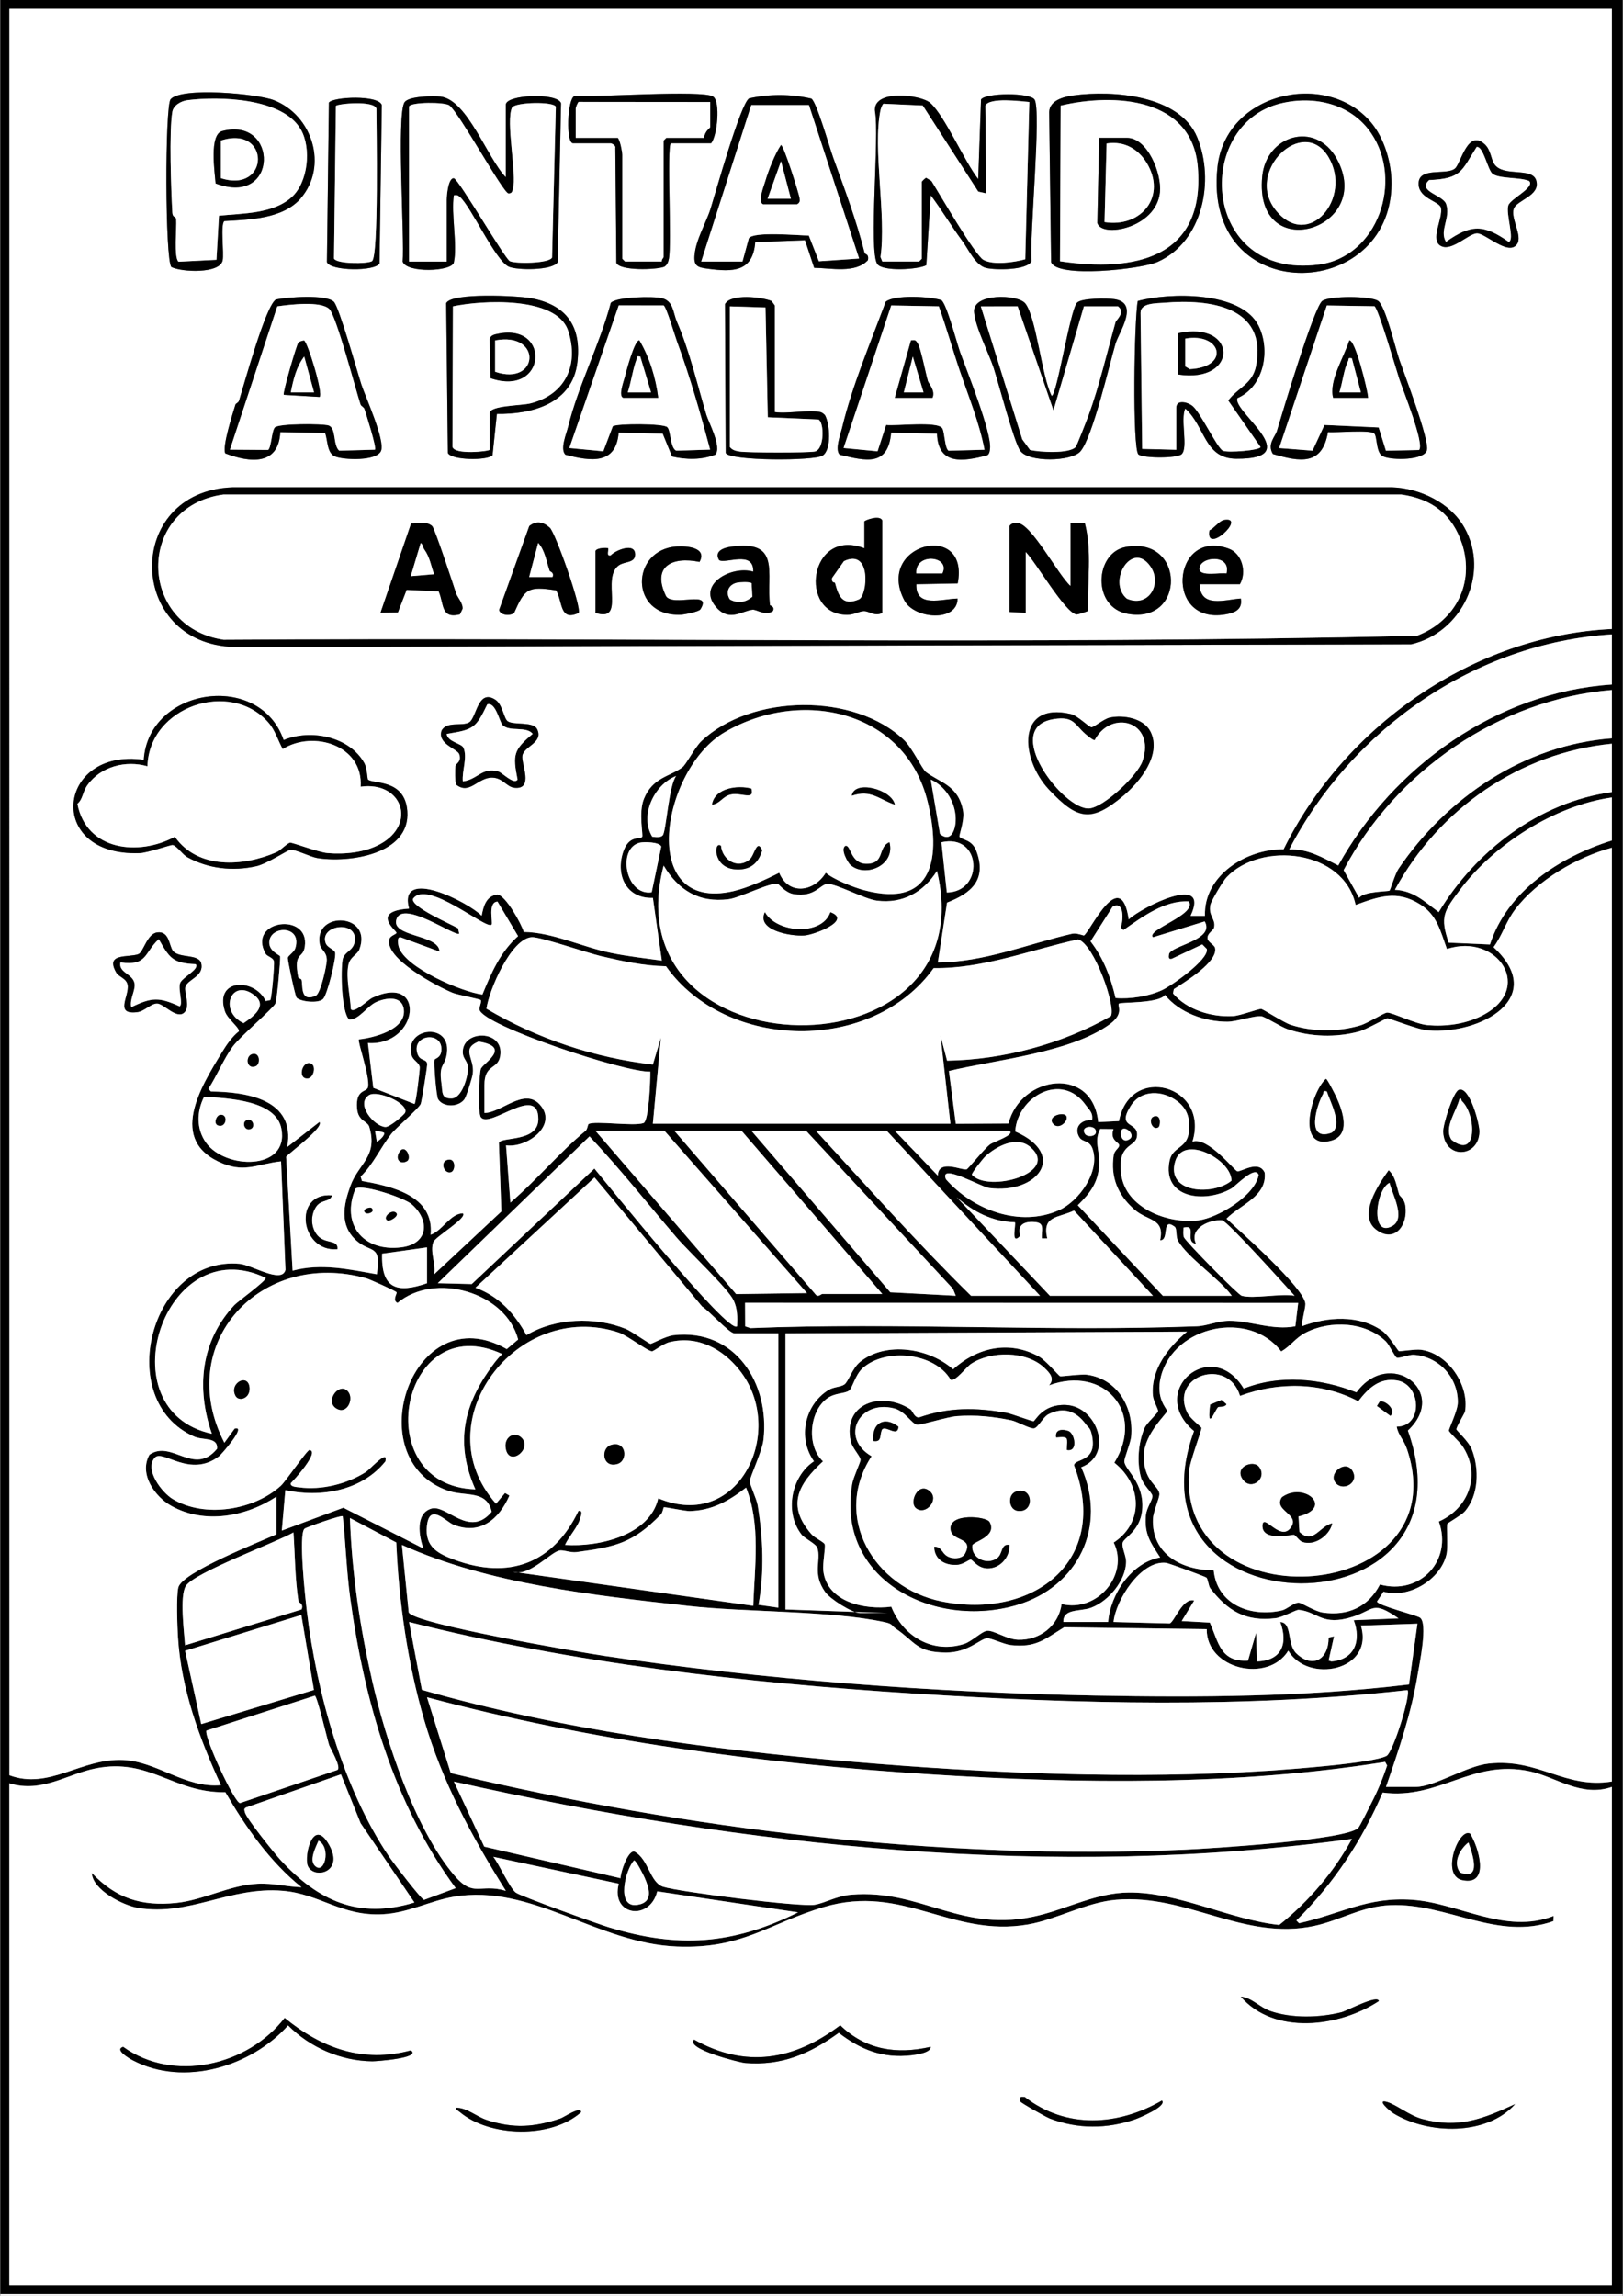 <?xml version="1.0" encoding="UTF-8"?>
<svg id="Camada_1" xmlns="http://www.w3.org/2000/svg" version="1.1" viewBox="0 0 595.28 841.89">
  <rect x="0" y="0" width="595.28" height="841.89" fill="#808080" stroke="none"/>
  <!-- Generator: Adobe Illustrator 29.0.0, SVG Export Plug-In . SVG Version: 2.1.0 Build 186)  -->
  <path d="M.14,841.29V-.06h595v841.34H.14ZM591.19,3.23H3.43v647.77c14.62,5.46,26.33-6.34,41.77-5.6,12.49.59,22.77,10.43,35.81,9.22-7.86-17.02-14.59-35.21-15.76-54.24-.24-3.87-.65-15.01.13-18.25,1.34-5.59,29.81-16.69,36.02-19.53v-13.8c-11.2,7.38-26.38,10.25-38.59,3.41-6.12-3.43-11.98-11.76-8.01-18.77,8.13-5.62,16.38,8.07,24.8-2.19.31-4.4-5.13-3-8.45-4.47-29.76-13.21-16.09-66.28,16.68-63.34,4.53.41,15.55,7.49,16.85,2.21l-1.62-39.78c-8.06.83-12.99,4.18-21.25.86-20.72-8.33-8.11-28.22-.42-40.89,1.65-2.72,3.69-5.68,6.2-7.67.22-1.38-4.2-4.5-5.12-7.31-4.02-12.19,10.92-12.3,14.97-3.79l1.68-.33c.54-.87,1.56-13.13,1.34-14.18-.3-1.46-2.5-1.82-3.03-2.76-7.05-12.48,16.27-15.5,14.34-2.65-.7,4.69-4.2,1.63-2.42,11.16.1.51,1.06.51,1.22.99.57,1.72-.69,8.58,5.28,5.78,1.73-.81,4.06-11.26,3.98-13.21-.13-3.16-2.25-3.36-2.63-5.92-1.83-12.08,19.55-11.05,14.6,2.19-.74,1.99-3.46,2.67-4.06,5.8-.93,4.79.7,11.19.92,16.08,1.07,1.82,6.43-3.46,7.78-4.09,20.01-9.4,17.33,17.74-1.52,16.56l1.98,16.43,15.11,5.92c.57-.37,2.02-12.82,1.92-13.52-.24-1.71-2.38-2.43-2.93-4.18-3.3-10.56,15.49-12.81,12.71.15-.82,3.84-2.81,3.14-1.82,9.98.46,3.19-.1,5.61,3.68,5.54s6-7.94,6.05-10.98c.04-2.8-1.77-3.28-1.9-5.73-.44-8.62,15.36-8.7,13.71,1.16-.86,5.12-5.78,2.8-5.78,10.68v10.19c6.15-.05,14.38-9.19,20.08-3.32,7.32,7.54-4.32,16.3-12.15,15.19l1.59,20.99c9.67-8.27,17.78-18.2,27.59-26.33.7-.58.78-2.28,1.12-2.48,2.26-1.27,16.45.9,20.08-.33,2.03-.59,2.58-15.88,2.53-18.89-8.77.5-61.12-16.73-62.66-22.71-.21-.83.93-2.91.47-3.52-.31-.42-8.45-1.92-10.21-2.62-5.38-2.16-25.77-12.88-23.21-19.96.38-1.06,2.51-1.6,2.52-2.09,0-.78-9.74-7.9,4.61-8.88-4.2-15.59,21.85-2.32,26.63,2.63.65-3.46,1.58-7.24,5.76-7.8,3.06.3,8.79,10.73,9.7,13.73,10.5.14,21.42,5.53,32.06,7.71,6.08,1.25,12.41,1.94,18.56,2.8l-3.28-23c-9.54.33-13.68-8.01-10.99-16.57,2.05-6.55,6.03-4.78,7.05-5.78.5-.5-1.42-8.86.66-13.98,3.25-7.98,9.59-8.1,14.16-11.61,1.35-1.04,4.53-7.29,6.9-9.53,18.27-17.27,56.13-17.91,74.39-.37,2.86,2.74,6.69,10.68,7.94,11.65,5.12,3.95,11.93,4.79,13.66,14.29.63,3.48-1.61,9.12-1.3,9.5,1.08,1.3,4.6.91,6.21,5.29,3.87,10.49-1.86,15.38-10.78,18.85l-3.38,21.93c16.95-.08,32.87-6.71,49.06-10.48,1.54-.36,3.02.19,4.45.6,1.74-.22,13.53-26.39,16.5-5.9,4.64-4.41,30.24-17.34,22.69-1.32h5.26c-.47-14.88,15.27-24.53,28.85-24.39,22.17-45,69.5-78.37,120.39-80.77V3.23h.03ZM591.19,232.63c-50.36,3.19-95.37,34.82-118.34,78.87,6.71-.32,12.3,3,17.98,5.88,20.1-36.27,58.25-63.59,100.36-66.35v-18.4ZM591.19,253.01c-41.33,3.45-79.27,29.76-98.38,66.06l5.69,10.18c1.57-2.42,10.68-2.3,11.13-2.66.34-.27,2.04-6.14,3.31-8.01,17.69-26.11,46.18-45.44,78.24-47.83v-17.75h.01ZM340.29,294.18c-8.19-33.84-46.56-42.02-74.49-25.68-23.2,13.57-32.21,66.31,3.09,58.3,5.26-1.19,12.04-4.27,16.9-6.77,3.5,8.43,12.75,7.03,17.1,0,2.73,2.41,10.09,5.34,14,6.38,26.15,6.99,28.07-12.93,23.4-32.25v.02ZM591.19,272.72c-33.93,3.32-63.51,24.01-79.56,53.56,6.96.37,10.92,4.4,16.07,8.2,13.56-22.52,36.85-40.38,63.5-44.02v-17.75h-.01ZM248,284.56c-8.02,3.07-13.53,14.49-8.78,22.26,1.11.16,3.14.45,3.89-.54,1.24-1.63,2.21-18.32,4.89-21.72ZM341.37,285.87l3.39,19.94c3.82,3.24,5.57-1.17,5.75-4.6.33-6.26-3.38-12.79-9.14-15.34ZM591.19,292.44c-20.93,2.95-43.2,17.16-55.78,33.96-5.77,7.7-7.34,9.78-4.04,19.29l15.11.66c6.37-19.65,25.61-32.15,44.71-38.13v-15.78h0ZM234.66,309.02c-8.47,2.02-5.21,19.62,4.36,18.19l3.51-16.74c-.5-1.74-6.31-1.82-7.88-1.45h.01ZM347.28,327.28c13.75-.19,12.83-21.77-1.98-18.41l1.98,18.41ZM591.19,310.85c-12.81,3.45-27.41,11.96-35.5,22.68-3.4,4.5-4.68,9.47-7.9,13.8,20.08,18.55-4.74,32.06-23.97,30.55-3.94-.31-14.13-4.51-15.04-4.44-.63.05-7.8,4.13-10.28,4.8-8.59,2.29-17.74,2.01-26.16-.81-2.62-.88-8.36-4.62-9.74-4.77-2.56-.29-9,1.99-12.43,2.01-8.27.03-17.68-3.32-22.89-9.83-2.14,3.21-16.28,2.59-16.89,3.2-.72.74,2.08,3.56-3.33,7.52-14.38,10.49-42.02,13.05-59.03,17.18l2.53,19.35,19.31-.09c4.54-17.71,30.86-21.32,32.92-.53l7.62-.36c4.04-21.29,33.36-13.06,26.94,7.54,5.57-2.01,15.32,10.54,16.43,10.86,1.32.38,7.85-4.38,10.07.5.93,8.78-9.06,11.79-14,16.89,5.26,4.88,28.54,25.43,28.93,31.21.09,1.31-1.64,7.9-1.32,8.24,9.34-3.49,20.92-4.35,29.52,1.7,2.44,1.71,5.65,7.21,6.09,7.42.36.17,6.01-.77,8.05-.51,10.07,1.31,17.84,13.08,16.21,22.64-.11.66-3.23,5.65-3.15,6.55.04.46,4.47,4.37,5.63,7.32,2.8,7.12,2.62,16.85-2.61,22.83-1.11,1.27-6.18,4.14-6.35,4.49-.4.82.33,8.32-.32,11.19-2.12,9.31-13.89,16.36-23.09,13.7l-2.38,3.57c0,1.43,14.38,5.01,15.74,5.94,2.99,2.05-.19,16.97-.82,20.8-2.35,14.28-6.94,27.69-11.64,41.28h10.85c7,0,18.56-7.69,26.93-8.57,18.39-1.92,27.68,9.36,45.06,6.59v-342.45h.01ZM497.21,331.86c-4.36-20.3-34.72-23.5-47.36-10.16-1.27,1.34-5.57,8.58-5.89,10-.93,4.17,2.05,5.32,1.32,8.41-.29,1.21-2.48,2.02-2.4,3.92.06,1.45,2.5,2.4,2.76,3.57,1.14,5.12-11.11,12.54-15.11,15.1l-.31,1.58c5.1,6.06,14.16,8.73,21.9,8.33,2.9-.15,9.36-2.75,10.51-2.63.6.06,8.27,5,10.69,5.79,8.14,2.64,17.38,2.67,25.59.24,2.81-.83,8.63-4.63,9.81-4.69,1.96-.11,10.33,4.23,15.05,4.61,6.53.52,13.31-.38,19.19-3.2,20.43-9.81,6.3-30.9-12.27-24.73-2.39-6.55-3.57-12.46-9.91-16.42-8.42-5.26-15.04-2.86-23.59.26l.02.02ZM285.32,324.14c-2.74-.72-13.87,5.07-18.09,5.61-10.88,1.39-18.4-3.3-23.83-12.33-20.07,76.87,118.83,78.54,100.25,1.98-4.94,7.73-12.58,12.1-22.05,10.87-4.67-.61-15.08-6.35-18.19-6.12-2.68.2-4.56,5.01-12.31,3.74-3.03-.5-5.46-3.66-5.79-3.75h0ZM180.28,339.11c-1.94,1.92-23.76-16.89-28.82-9.44-.6,2.99,13.74,9.14,16.54,10.74l.44,1.98c-1.59,1.14-20.36-12.37-22.95-5.48s15.62,5.61,15.72,12.06l-14.18-5.22c-1.66-.44-.96,2.86-.79,3.44,2.19,7.6,23.15,16.62,30.7,17.54,3.24-7.89,6.53-15.6,13.09-21.43l-7.54-12.66c-3.77.22-1.54,7.83-2.2,8.49v-.02ZM436.04,330.57c-8.91-.49-17.06,5.67-24.01,10.51l-.98-.97c1.05-2.68,1.33-9.93-2.98-7.6l-8.09,12.71c4.73,6.06,7.47,13.33,9.18,20.77,5.37.46,12.1-.62,17.02-2.87,3.4-1.56,17.22-11.2,16.46-15.1l-1.67-1.69-11.19,5.27c-1.3.33-1.16-.78-1.01-1.66.53-3.19,17.03-5.13,13.09-12.04l-18.97,5.82c-2.71-2.75,16.23-8.26,13.15-13.14h0ZM131.63,381.18c5.61-.61,17.27-3.59,16.5-10.85-.57-5.39-6.63-4.42-10.14-2.84-3.3,1.49-6.42,6.64-9.93,6.43-2.84-2.74-3.14-18.04-2.39-22.02.53-2.8,3.7-3.14,4.36-6.2,1.82-8.44-12.81-6.73-10.63.03.62,1.93,3.22,2.35,3.53,3.65.45,1.92-2.9,15.59-4.46,17.02-1.85,1.7-8.18.96-9.67-.49-.54-.52-3.34-13.89-3.24-14.63.12-.85,2.3-2.04,2.77-3.57,2.58-8.46-9.23-8.35-9.56-2.28-.19,3.52,3.86,4.74,3.98,5.32.18.85-1.17,16.14-1.73,17.27-.96,1.94-12.97,12.11-15.7,15.84-3.32,4.54-5.77,10.69-8.89,15.46l.95.97c13.07.17,31.15,2.84,27.97,20.37l11.82-9.2c1.82,1.94-10.91,11.2-12.22,12.77l2.37,41.77c10.56-2.8,20.51-.51,30.89,1.32,1.79-11.33-2.3-7.59-7.6-12.45-6.16-5.64-4.59-13.01-2.1-19.93,2.98-8.28,10.19-10.76,6.93-21.71-.63-2.1-4.1-2.01-4.48-6.71-.6-7.32,3.65-5.82,4.03-7.88.73-3.88-3.94-16.74-3.36-17.42v-.04ZM239.45,412.07h109.14l-3.62-32.19,2.4,9.08c20.44-.3,42.29-6.13,60.07-16.33,1.95-3.6-6.14-26.29-11.99-28.14-17.59,3.85-34.67,10.76-53,10.52-22.34,31.29-76,30.59-98.18-.67-8.11-.15-16.06-1.89-23.89-3.72-4.89-1.15-22.32-7.14-25.35-6.94-7.62.5-15.72,19.56-16.61,26.23,18.6,11,39.52,17.97,61.03,20.48l2.95-9.86-2.95,31.55h0ZM93.3,364.96c-8.42-6.53-13.34,5.8-3.97,10.24,3.47-2.35,9.03-6.32,3.97-10.24ZM159.41,388.56c.16-.4,2.19-.63,2.45-3.18.75-7.41-10.99-6.14-8.79.93.92,2.98,3.15,1.82,3.59,3.71.17.73-2.07,14.11-2.36,14.8-.79,1.81-8.96,8.66-10.84,11.05-3.98,5.08-6.58,11.16-11.19,15.59l.47,1.63c11.07,1.94,26.54,5.4,25.2,19.73,4.46-1.64,7.16-7.75,11.82-7.88,1.79,1.69-10.04,8.53-10.82,10.53-1.37,3.51,1.03,8.1.31,11.81l24.63-23.02-.91-25.19c.92-2.3,14.43-.11,14.46-8.64.06-13.14-17.78,3.61-21.06-.7-1.23-1.61-.71-15.42-.04-17.7.61-2.07,11.77-8.05-.83-10.08-6.58,2.79-1.39,5.98-2.1,11.76-.18,1.47-2.32,8.39-3.08,9.41-2.22,3.02-7.84,2.99-9.66-.04-.63-1.05-1.68-13.47-1.27-14.51h.02ZM398.19,405.21c-8.8-12.32-25.06-3.04-25.84,9.72,19.47,8.51,8.13,23.05-9.54,20.73-3.02-.4-18.49-9.42-15.86-3.21,9.85,11.21,27.11,17.79,41.55,11.3,7.21-3.25,15.06-14.08,12.26-22.37-1.13-3.35-3.73-2.45-4.87-4.32-2.23-3.68.78-6.65,4.65-6.3.45-2.79-1.07-3.77-2.35-5.55h0ZM148.59,408.01c1.44-3.34-10.15-8.43-13.28-6.39-4.95,3.22,1.82,11.37,6.01,11.66,1.64.12,6.94-4.51,7.27-5.27ZM431.8,403.81c-5.29-4.01-13.22-4.39-17.09,1.74-5.5,8.73,3.35,5.36,2.26,11.41-.69,3.83-7.25,2.44-5.74,13.68,1.68,12.51,17.3,18.28,28.36,16.87,7.01-.89,20.64-8.94,22.05-16.63-1.2-3.73-8.43,4.06-10.04,4.98-9.65,5.5-25.44,3.62-22.64-10.16,1.1-5.4,6.4-4.34,7.1-10.64.53-4.69-.48-8.4-4.26-11.26h0ZM75.47,418.91c6.98,10.04,30.7,10.49,27.73-5.04-2.02-10.55-20.03-11.12-28.33-11.69-2.82,5.52-2.83,11.79.6,16.73ZM398.01,415.9c.88,1.24,4.73.92,3.83-1.52-.72-1.96-5.89-1.35-3.83,1.52ZM426.5,475.17h25.31c-4.54-6.33-16.07-13.79-19.75-20.19-.88-1.52-.24-4.42-1.24-5.16-4.97-3.66-1.78,5.17-5.3,4.97,1.76-8.06-4.54-6.98-9.35-11.17-6.17-5.37-8.87-11.89-7.68-20,.31-2.08,2.46-2.72,1.92-3.96-.35-.81-3.42-1.84-1.99-5.63l-4.88-.04c-2.36,4.4-.12,8.04-.35,12.89-.32,6.74-3.29,10.58-7.88,15.09l31.2,33.19h-.01ZM411.72,414.05c-1.38.88-.45,5.79,2.64,3.63,2.07-1.44-1.2-4.56-2.64-3.63ZM140.83,415.37c-.09-.14-3.06-.85-3.28-.66l.66,3.94c.81-.29,3.18-2.38,2.62-3.28ZM243.73,414.7h-25.31l51.58,59.85,25.99-.36-52.25-59.48h0ZM272,414.7h-24.65l51.96,60.18c.9.83,1.92-.37,2.28-.37h22.02l-51.61-59.81ZM295.67,414.7h-20.05l50.92,59.19,24.03,1.28-1.04-2.56-53.85-57.9h-.01ZM325.25,414.7h-25.97c18.72,20.37,37.12,41.07,56.87,60.47h25.31l-56.21-60.47ZM370.29,414.7h-42.08l15.77,16.43c.14-6.25,9.01-1.79,10.55-2.3.6-.2,6.54-7.67,8.57-9.15,1.49-1.09,9.2-3.46,7.19-4.97h0ZM248.24,453.9c-10.64-12.4-20.8-25.27-32.02-37.17l-55.65,53.84,12.47.32,44.98-42.35c3.37,4,49.39,61.33,52.34,57.81.14-3.37.19-6.39-1.31-9.53-2.07-4.36-16.57-17.97-20.8-22.91h-.01ZM361.31,424.14c-.76.71-5,6.01-4.84,6.65,5.88,6.74,32.68-.61,21.39-10.19-5.03-4.27-12.56-.17-16.56,3.54h.01ZM451.68,432.98c.06-7.69-17.58-17.18-20.63-7.16-3.61,11.86,13.96,12.67,20.63,7.16ZM285.47,589.54v-100.57h-16.11c-1.91,0-9.54-8.54-11.85-9.84l-39.46-47.34-43.68,40.42c8.76,3.23,14.31,9.49,18.72,17.4,10.55-6.34,25.17-6.84,36.48-2.27,1.91.77,8.48,5.42,9.01,5.46.45.04,5.62-2.84,8.44-3.16,22.65-2.56,35.32,17.62,33,38.26-.5,4.44-5.01,13.65-5.02,15.3,0,1.35,2.5,6.4,2.9,8.87,1.97,12.06,2.48,24.37.28,36.44l7.27,1.03h.02ZM130.42,435.84c-5.53,13.13,2.83,23.25,16.66,21.59,10.16-1.22,10.61-9.95,3.96-15.78-2.68-2.34-17.8-7.45-20.62-5.8h0ZM385.08,475.17h37.8l-28.95-31.25c-6.07,2.83-11.74,1.82-9.84,10.22h-1.97c-.28-2.71,1.3-5.58-2.3-5.97-3.87-.42-6.89.77-5.6,5-3.71,3.92-1.45-4.36-1.99-4.94-8.31-.23-15.29-3.86-21.36-9.2l34.2,36.14h0ZM455.43,475.17c4.25,1.23,14.44-.92,19.4,0-3.02-3.3-24.69-27.47-26.6-27.66-4.27-.42-12.24,2.8-9.57,8.59-4.42-.61.75-7.27-4.59-5.91.02,1.12-.21,2.4.14,3.47.47,1.43,19.77,21.08,21.22,21.51ZM156.61,457.43l-16.45,2.31c-.4,12.95,5.53,14.63,16.45,10.84v-13.15ZM97.44,468.61c-37.25-17.84-58.98,48.7-19.73,57.17-5.78-16.71-4.15-33.95,8.3-47.24,1.09-1.16,12.04-9.15,11.43-9.93ZM145.44,473.87c-.34-.5-9.83-4.75-11.03-5.09-38.66-10.87-70.89,23.81-52.1,60.29l3.74-5.15c4.72-1.44-4.8,9.42-5.68,10.09-10.61,8.15-20.65-2.59-23.52.48-4.04,4.3,2.53,12.81,6.49,15.21,11.74,7.1,29.81,4.1,39.69-4.86,1.79-1.63,9.69-13.26,10.52-13.13,3.89.62-5.97,11.33-6.88,12.18-.36,1.36,2.23,1.43,3.03,1.53,8.21,1.11,17.55-1.21,24.47-5.6,1.44-.91,6.7-6.91,7.34-5.15l-.11,1.2c-8.62,10.81-23.71,13.42-36.73,10.58l-1.29,14.83,22.57-8.39,29.36,14.96c-1.65-4.54-3.01-12.75,2.83-14.61s13.98,11.04,22.21,1.14c-1.8-8.1-9.56-5.49-16.01-7.72-33.38-11.53-13.04-71.76,21.55-51.93l4.17-3.52c-4.56-17.45-30.64-24.88-44.26-13.4-2.02-1-.02-3.47-.34-3.94h-.02ZM476.14,477.8l-202.87-.04.04,8.62,1.94.65c54.41-2.17,109.42,1.39,163.76-.67,3.83-.15,7.55-1.99,11.8-2.03,7.54-.07,16.09,3.67,24.29,2.02l1.04-8.56h0ZM536.25,530.09c-.93-1.35-4.67-4.77-4.81-5.44-.13-.62,3.23-7.25,3.26-10.37.09-9.28-7.07-16.84-16.15-17.46-1.69-.12-5.33,1.44-6.28,1.02-.62-.27-2.85-4.86-3.92-5.9-7.47-7.28-20.46-7.89-29.5-3.22-3.79,1.96-5.48,4.95-8.93,6.86-11.72-15.37-39.31-9.46-44.1,9.14-2.12,8.24,2.37,11.97,2.27,12.75-.12.91-8.21,8.22-8.51,15.85-.4,9.89,5.45,11.37,5.67,14.47.1,1.44-2.27,6.55-2.37,9.25-.48,12.96,10.72,18.81,22.27,18.78,1.28,12.74,13.8,17.36,25.09,14.72,1.72-.4,4.5-2.95,6.13-2.83,1.11.08,5.81,3.19,8.82,3.63,9.19,1.34,16.71-2.07,20.95-10.29,14.68,4.04,26.74-8.8,21.6-23.09,11.15-4.95,15.62-17.48,8.52-27.87h0ZM271.28,502.52c-6.25-7.88-15.36-12.85-25.68-10.36-2.37.57-5.78,3.36-6.45,3.38-1.46.04-9.22-5.89-12.2-6.88-37.29-12.4-71.66,32.77-45.02,62.76l3.3-3.92,1.61.94c-3.79,8.68-10.72,14.59-20.51,10.68-2.77-1.11-8.85-8.27-9.75.52-.79,7.65,4.08,10.11,10.05,12.32,20.03,7.42,36.33,1.37,45.55-17.91,1.79-.29.88,1.78.66,2.64-.8,3.18-4.25,6.78-5.6,9.84,12.42.85,31.1-3.53,34.19-17.09,29.85,12.52,47.18-25.07,29.85-46.92h0ZM288.1,488.98v101.22l37.48,1.31h-10.19c-2.82,0-10.87-5.1-12.7-7.68-4.94-6.93-1.36-11.56-2.88-16.19-.51-1.56-4.65-3.42-5.8-4.9-6.35-8.09-3.87-21.27,4.54-26.88-6.07-8.56-3.41-20.75,5.37-26.16,1.89-1.16,4.53-1.07,5.85-2.04,1.41-1.05,2.89-5.94,5.63-8.18,9.51-7.78,25.52-5.08,34.19,2.65,8.93-8.06,20.6-10.72,31.57-4.63,2.29,1.27,7.17,6.97,7.65,7.17s7.61-.87,10.02-.53c11.08,1.57,17.01,11.98,16.08,22.53-.22,2.55-2.6,8.05-2.5,9.32.26,3.12,7.43,7.75,6.53,17.72-.69,7.62-6.63,10.17-7.14,11.97-.47,1.68,1.27,4.79,1.24,7.06-.1,6.96-6.51,14.47-12.81,16.81-4.04,1.5-10.33.19-10.21,5.24h16.44c.8-10.18,8.54-21.8,19.07-23.67-3.53-5.48-5.84-8.49-5.24-15.42.25-2.86,2.59-5.78,2.4-7.18-.17-1.27-3.37-3.87-4.21-6.82-1.56-5.51-.97-12.81,1.33-18.04.85-1.94,4.81-5.32,4.95-6.19.12-.74-1.72-3.6-1.9-5.79-.78-9.52,5.75-17.73,12.53-23.36l-147.27.65h-.02ZM179.36,502.52c1.46-2.1,2.97-4.22,4.85-5.99-37.35-17.37-49.75,48.43-9.85,49.62-7.18-16.15-4.74-29.62,5-43.64h0ZM348.68,505.96c-5.88-10.02-24.01-11.77-32.33-4.19-2.7,2.46-3.71,7.29-4.95,8.19-1.69,1.22-5.16.68-8.2,2.98-6.39,4.84-7.41,17.34-1.34,22.94-9.07,8.37-13.5,16.15-4.23,26.73,1.28,1.46,4.55,2.83,4.86,3.72.37,1.05-.82,7.05-.52,9.68,1.36,11.57,15.31,14.43,24.94,13.18,4.26,10.85,15.12,17.38,26.75,13.64,2.75-.88,6.53-4.67,8.4-4.81,2.52-.2,7.21,3.15,11.3,3.29,8.06.27,14.98-5.2,16-13.09,13.31,3.21,24.84-10.96,19.13-22.55,11.2-7.4,10.3-21.36.23-29.28,11.51-18.67-3.98-35.78-23.97-28.36,2.31-2.51.2-4.66-1.84-6.57-6.5-6.07-19.5-6.11-26.76-1.31-1.73,1.15-5.77,6.61-7.47,5.81h0ZM276.27,588.88c.5-14.24,2.8-29.9-2.63-43.38-6.28,4.87-12.5,8.42-20.7,8.61-1.76.04-9.08-1.61-9.49-1.37-.12.07-.38,1.89-1.05,2.58-10.24,10.53-16.55,11.89-30.9,13.83-2.32.31-4.85-.92-6.4-.56-3.29.76-11.19,9.76-16.92,7.79l88.09,12.48v.02ZM125.71,556.02c-.48-.56-13.44,4.08-14,4.55-2.35,2,.33,26.07.88,30.59,3.59,29.62,13.29,64.79,30.06,89.59,1.32,1.95,11.89,15.89,12.91,15.94l11.58-4.29c-22.8-30.98-33.62-68.95-38.71-106.57-1.33-9.84-1.64-19.94-2.72-29.81ZM155.57,630.69c-6.09-20.89-9.27-43.29-10.23-65.05l-16.99-8.97c.72,20.46,3.74,40.3,8.19,59.83,4.93,21.63,15.62,54.2,30.07,71.2,7.17,8.43,9.34,2.85,18.93,5.69-12.48-19.83-23.37-40.05-29.97-62.7h0ZM109.5,587.38c-1.31-8.35-1.3-17.02-1.86-25.43-6.4,3.7-36.51,14.73-39.5,19.66-2.31,3.8-.59,16.82-.27,21.74l42.73-13.15c.91-1.99-1.07-2.67-1.1-2.82h0ZM328.47,597.16c-1.63-1.1-.91-1.62-3.95-2.29-19.48-4.29-50.84-3.59-72.24-5.99-34.72-3.89-72.99-7.99-104.87-22.34l2.49,24.73c1.9,4.22,62.95,14.64,71.56,15.93,58.12,8.74,121.21,13.47,180.02,14.58,38.42.73,77.23.53,115.31-4.07l3.09-22.29-20.74.7c4.99,16.7-19.56,21.33-26.63,9.2-7.49,12.1-30.08,6.78-29.92-7.89l-52.3-.7c-7.28,4.48-10.34,7.57-19.61,6.53-2.36-.26-7.32-2.63-8.66-2.51-2.55.22-6.97,5.3-15.1,5.26-10.82-.05-11.21-3.95-18.46-8.85h0ZM442.46,578.51c-.61-.49-13.92-5.3-14.7-5.4-9.33-1.15-18.6,13.78-19.34,21.68l20.58.53c1.76-.59,4.7-9.53,9-8.41l-4.59,7.53,10.32.57c3.24,7.3,3.85,14.52,14,13.94l2.96-10.2.33,10.5c9.04-.29,11.48-6.46,8.55-14.45,4.51.24,2.33,8.11,5.9,11.51,6.03,5.74,11.86,2.12,11.83-5.82l1.98-.44-1.98,8.86.99.34c8.62-.64,11.04-7.71,8.23-15.12l16.43-.67c-9.65-6.69-8.83-3.15-16.73-.62-11.37,3.65-12.74-1.79-19.87-2.51-.97-.1-5.89,2.74-8.51,3.06-10.99,1.35-17.6-2.73-23.91-10.92-.75-.97-.81-3.44-1.48-3.98v.02ZM110.52,592.23l-42.63,13.13,5.91,26.88,41.34-12.52-4.62-27.49ZM516.24,619.78c-59.63,6.65-121.24,5.08-181.14,1.26-61.9-3.95-124.96-11.06-185.06-26.24l4.7,24.88c51.32,14.66,104.82,21.82,158.03,26.38,49.39,4.24,103.04,6.54,152.51,3.28,7.64-.5,38-2.7,43.24-5.41,2.48-1.29,9.04-22.7,7.72-24.15h0ZM120.71,639.91c-.75-2.42-4.34-17.8-5.24-18.08l-39.78,12.8c-.8,2.53,10.24,26.41,12.33,26.59l35.74-12.16c1.55-.97-2.76-8.19-3.05-9.14h0ZM502.81,661.57c2.36-4.56,4.33-9.24,5.95-14.13l-.72-1.34c-54.19,8.69-112.15,8.07-166.99,4.56-62.01-3.97-124.5-12.25-184.43-28.25l8.71,27.81c86.75,20.67,179.57,31.99,269.08,28.08,9.23-.4,59.15-3.5,63.72-7.94.68-.66,3.85-7.2,4.68-8.79h0ZM3.43,653.96v184.04h587.77v-182.73c-11.19,3.92-20.49-3.67-30.11-5.72-21.3-4.54-33.16,10.49-53.95,7.79-7.48,17.48-18.03,33.53-31.65,46.91l.99,1c15.19-3.35,25.01-9.72,41.43-8.59,17.23,1.19,34.17,12.85,51.91,5.94l-.07,1.89c-20.42,7.34-39.01-6.7-59.77-5.85-10.57.43-18.28,5.52-27.9,7.6-25.82,5.58-46.68-11.8-72.7-9.58-10.98.94-21.87,7.26-32.36,9.06-28.1,4.83-45.81-15-74.78-6.41-20.52,6.09-29.71,15.44-53.94,14.5-29.39-1.14-53.2-23.17-81.95-18.24-8.53,1.46-16.57,5.87-25.82,6.39-15.14.86-23.17-7.45-36.82-8.59-19.52-1.63-34.14,9.37-52.98,6.3-5.43-.88-16.81-6.55-17.05-12.85,8.86,9.33,18.22,12.32,31.04,10.99,9.9-1.03,19.58-6.53,29.79-7.03,5.74-.28,10.49,1.1,16.09,1.29-11.6-9.31-20.47-22.02-27.93-34.84-19.1.25-27.8-12.69-47.57-8.76-10.54,2.09-19.73,9.13-31.66,5.48h-.01ZM125.05,650.67l-34.85,12.17c-.89.54-.51.95-.39,1.66.34,2.13,11.02,15.36,13.22,17.73,13.73,14.77,28.4,21.7,48.99,15.44l-19.74-29.08-7.22-17.92h0ZM495.86,674.34c-109.37,14.92-222.32,3.08-329.38-21.03l11.13,23.86,49.98,11.59c.04-2.22,2.55-9.86,4.96-9.85,5.37,2.67,5.7,11.41,10.7,12.99,5.94,1.89,50.38,7.49,55.56,6.6,3.89-.67,8.1-3.26,13.39-3.7,26.07-2.17,40.48,14.54,68.75,7.61,11.02-2.7,21.37-8.31,33.06-8.41,18.37-.16,37.05,9.95,55.18,11.89,10.86-8.63,20.03-19.4,26.67-31.56h0ZM226.96,690.77l-46.02-9.86c2.1,2.62,6.02,11.43,8.24,13.12,1.75,1.33,29.88,11.43,33.99,12.68,25.55,7.82,45.57,6.44,69.54-5.44l-51.65-7.7c-2.7,11.05-17.17,8.95-14.1-2.81h0ZM236.42,688.54c-.44-1.01-3.09-6.35-3.87-6.3-3.13,3.23-6.74,17.47,1.15,16.31,6.26-.92,4.31-6.39,2.72-10.01Z"/>
  <rect x=".14" y="841.29" width="595" height=".66" fill="#fff"/>
  <path d="M591.19,3.23v227.43c-50.89,2.4-98.22,35.77-120.39,80.77-13.58-.13-29.32,9.51-28.85,24.41h-5.26c7.55-16.04-18.05-3.1-22.69,1.31-2.98-20.49-14.76,5.67-16.5,5.9-1.44-.4-2.91-.96-4.45-.6-16.19,3.77-32.11,10.4-49.06,10.48l3.38-21.93c8.92-3.48,14.65-8.37,10.78-18.85-1.62-4.38-5.13-4-6.21-5.29-.31-.38,1.94-6.02,1.3-9.5-1.73-9.5-8.54-10.35-13.66-14.29-1.25-.96-5.08-8.9-7.94-11.65-18.26-17.55-56.13-16.9-74.39.37-2.37,2.24-5.55,8.49-6.9,9.53-4.58,3.51-10.91,3.63-14.16,11.61-2.09,5.11-.16,13.48-.66,13.98-1.02,1-4.99-.77-7.05,5.78-2.69,8.56,1.45,16.9,10.99,16.57l3.28,23c-6.15-.86-12.47-1.55-18.56-2.8-10.64-2.18-21.56-7.57-32.06-7.71-.9-3-6.63-13.42-9.7-13.73-4.18.56-5.1,4.35-5.76,7.8-4.78-4.95-30.83-18.23-26.63-2.63-14.35.98-4.61,8.1-4.61,8.88,0,.49-2.13,1.03-2.52,2.09-2.56,7.07,17.83,17.8,23.21,19.96,1.76.7,9.89,2.19,10.21,2.62.45.62-.69,2.69-.47,3.52,1.54,5.98,53.89,23.2,62.66,22.71.05,3-.5,18.29-2.53,18.89-3.64,1.23-17.82-.93-20.08.33-.34.19-.43,1.9-1.12,2.48-9.81,8.13-17.91,18.06-27.59,26.33l-1.59-20.99c7.83,1.11,19.47-7.65,12.15-15.19-5.7-5.87-13.94,3.27-20.08,3.32v-10.19c0-7.88,4.92-5.57,5.78-10.68,1.65-9.86-14.15-9.79-13.71-1.16.13,2.44,1.94,2.93,1.9,5.73-.05,3.05-2.15,10.92-6.05,10.98s-3.22-2.35-3.68-5.54c-.99-6.85.99-6.14,1.82-9.98,2.78-12.96-16.01-10.72-12.71-.15.55,1.75,2.69,2.48,2.93,4.18.1.7-1.35,13.15-1.92,13.52l-15.11-5.92-1.98-16.43c18.85,1.18,21.53-25.96,1.52-16.56-1.35.64-6.71,5.91-7.78,4.09-.23-4.89-1.85-11.3-.92-16.08.61-3.13,3.32-3.81,4.06-5.8,4.95-13.24-16.43-14.27-14.6-2.19.39,2.56,2.51,2.76,2.63,5.92.08,1.95-2.25,12.4-3.98,13.21-5.97,2.8-4.71-4.06-5.28-5.78-.16-.48-1.12-.48-1.22-.99-1.79-9.53,1.72-6.46,2.42-11.16,1.93-12.85-21.39-9.84-14.34,2.65.53.94,2.73,1.29,3.03,2.76.21,1.05-.8,13.31-1.34,14.18l-1.68.33c-4.05-8.51-18.98-8.4-14.97,3.79.93,2.81,5.35,5.93,5.12,7.31-2.51,1.99-4.54,4.95-6.2,7.67-7.69,12.67-20.3,32.55.42,40.89,8.25,3.32,13.19-.03,21.25-.86l1.62,39.78c-1.3,5.28-12.31-1.8-16.85-2.21-32.77-2.94-46.44,50.13-16.68,63.34,3.31,1.47,8.76.07,8.45,4.47-8.42,10.26-16.67-3.43-24.8,2.19-3.97,7.01,1.89,15.35,8.01,18.77,12.21,6.83,27.38,3.97,38.59-3.41v13.8c-6.21,2.84-34.68,13.94-36.02,19.53-.78,3.24-.37,14.38-.13,18.25,1.17,19.02,7.9,37.22,15.76,54.24-13.04,1.21-23.32-8.62-35.81-9.22-15.44-.73-27.15,11.07-41.77,5.6V3.23h587.77-.04ZM110.36,72.67c10.03-11.68,4.35-30.41-9.93-35.94-6.12-2.37-33.94-4.93-37.84-.32-2.13,2.51-2.06,59.22.3,61.53,3.77,1.89,17.65,2.51,18.77-2.37.6-2.6-.91-13.35.64-14.48,9.19-.54,21.51-.76,28.08-8.41h-.02ZM246.03,52.53h14.79c2.24-2.59,3.54-15.32.71-17.14-3.91-2.51-43.33.33-50.85-.18-2.65,1.22-3.16,17.32-.48,17.32h13.81c.39,0,1.94.8,1.69,1.63l.38,42.26c1.36,2.97,14.61,2.55,17.59,1.4,1.1-.71,1.42-1.73,1.67-2.94,1.1-5.39-.8-40.85.7-42.35h0ZM305.49,57.51c-1.23-3.41-5.99-20.17-7.91-21.35-7.49-1.72-15.3-1.76-22.81-.1-3.13,1.73-12.38,34.83-14.17,40.54-1.6,5.09-5.48,11.45-5.88,17.21-.26,3.83,1.24,4.25,4.79,4.73,9.38,1.28,16.65,1.22,17.49-9.78l18.26-.66,3.35,10.12c6.25.09,15.13,2.13,19.71-2.8.45-2.43-1.06-2.03-1.22-2.67-3.03-12.06-7.41-23.6-11.62-35.24h.01ZM352.92,88.3c2.32,3.12,4.84,8.99,8.77,9.96,3.28.81,15.05.93,16.66-2.5-.86-8.13,3.71-55.41,1.09-59.28-1.77-2.6-17.93-2.5-19.62,0l-1.03,29.2c-5.05-6.43-12.13-22.94-17.5-27.87-3.48-3.2-21.58-5.25-20.33,3.19,1.63,8.67-2.39,50.86.79,55.78,1.85,2.87,14.88,2.13,18,.47l1.62-25.67c4.08,5.43,7.51,11.26,11.55,16.71h0ZM393.81,34.97c-3.56.49-8.86,1.78-9,6.12l.71,55.03c2.08,6.02,33.05,2.63,39.11-.09,16.61-7.47,20.95-29.86,14.49-45.61-6.37-15.52-30.95-17.43-45.32-15.44h.01ZM502.85,44.88c-16.27-19.31-53.41-11.12-56.32,16.5-5.44,51.63,63.69,49.54,63.85,5.93.03-7.56-2.62-16.59-7.53-22.43ZM166.47,96.24c1.4-6.36-1.05-17.72,0-24.65,1.15-.16,1.45-.06,2.29.67,4.06,3.55,12.97,23.33,17.85,25.54,2.99,1.35,15.98,1.47,17.93-1.62l1.25-58.31c-1.33-4-20.25-3.18-20.25.53v26.62c-6.83-6.96-14.09-28.46-23.97-29.6-2.63-.3-11.5-.19-13.14,2.03-3.08,4.15.02,50.12-.73,58.51,1.43,4.26,18.03,3.68,18.78.29h-.01ZM120.64,37.6l-.73,58.53c1.25,3.32,17.76,3.45,19.29.45l.84-58.05c-1.25-3.79-17.77-3.05-19.4-.93ZM548.07,60.17c-1.26-1.88-1.25-5.24-3.56-7.31-6.22-5.59-8.67,6.98-10.81,8.9-3.07,2.74-13.88-.9-13.38,6.05.36,5.05,7.57,6.02,8.17,8.34.98,3.77-4.39,12.17.27,14.16,3.88,1.74,9.86-4.6,12.9-4.76s11.61,8.48,14.74,4c2.13-3.05-2.3-9.26-1.24-12.88.96-3.3,10.03-4.82,8.28-10.52-1.53-4.99-12.1-1.08-15.37-5.98h0ZM182.25,151.78c12.95.2,27.69-3.82,29.51-18.81,1.61-13.28-3.98-21.19-16.98-23.62-4.76-.89-29.19-2.15-31.12,1.82l.61,54.92c1.24,2.71,14.42,2.88,16.38.85l1.6-15.16h0ZM453.88,145.97c9.83-4.31,12.18-17.73,7.68-26.61-6.42-12.65-32.68-12.17-44.25-8.98-1.32,6.42-2.03,54.34.25,56.25,1.74,1.46,14.12,1.5,15.83-.08,2.51-2.31-.55-12.88,1.34-16.75,7.39,6.56,6.9,18.33,18.69,18.42,26.25.2-1.85-17.53.46-22.26h0ZM132.55,141.02c-1.48-4.57-8.17-28.45-10.09-30.35-2.85-2.82-17.02-1.75-21.27-.83-3.75,2.19-11.66,31.12-13.51,37.08-.26.83-1.17.94-1.33,1.46-.97,3.15-4.99,15.66-3.7,17.87,8.95,3.45,19.54,4.57,20.15-7.8l16.42.29c1.06,2.69.62,7.4,3.69,8.64,3.28,1.32,15.19,1.59,16.81-1.98,1.7-3.76-5.73-19.94-7.17-24.39h0ZM248.27,117.99c-1.48-3.44-1.22-7.57-5.49-8.65-2.97-.76-16.74-.55-18.75,1.72-4.07,15.31-11.89,30.22-15.66,45.47-.63,2.54-3.05,8.18-.98,10.2,9.22,2.43,18.58,3.79,19.52-8.1l16.16.36,3.43,8.4c5.2,1.2,10.78,1.29,15.8-.66,2.61-2.53-2.45-12.01-3.22-14.57-3.43-11.4-6.1-23.23-10.81-34.18h0ZM300.93,151.12c-4.33-.98-12.02.72-16.77,0v-39.11l-1.17-1.63c-3.61-1.48-14.95-2.79-17.07,1.14l.26,54.57c1.36,2.97,32.51,3,35.56.96,3.32-2.23,2.65-11.54.86-14.78-.37-.46-1.13-1.03-1.67-1.15h0ZM352.15,129.17c-1.2-3.35-4.93-17.72-6.88-19.1-4.29-1.39-17.12-2.07-20.4.58-5.54,14.89-12.37,30.97-16.05,46.4-.56,2.35-2.7,7.89-.83,9.7,9.62,2.3,17.76,4.46,18.86-8.1l16.82.36c.42,11.81,9.7,10.24,18.45,7.95.82-.59.88-1.44.99-2.35.72-5.82-8.54-28.71-10.96-35.43h0ZM376.01,111.22c-2.73-3.35-19.37-3.83-18.73,3.24.51,5.71,5.43,15.08,7.19,20.49,1.86,5.72,7.36,26.94,9.74,30.33,3.06,4.35,18.71,3.99,22.02.27,4.47-5.02,10.59-31.55,12.92-39.53,1.22-4.18,8.93-14.91-.39-16.33-2.53-.38-12.25-.46-13.78,1.36-2.58,3.08-7.28,33.74-9.24,34.15-3.65-6.86-5.64-28.97-9.73-34v.02ZM513.21,131.82c-1.38-3.96-5.15-19.74-7.78-21.49-2.76-1.84-17.7-1.94-20.45.01-3.01,2.14-14.79,41.52-16.65,47.74-.59,1.97-3.69,4.78-1.47,8.39,10.02,2.96,18.08,4.3,20.2-8.03,2.93.29,15.59-.97,17.02.56,1.12,1.2.52,7.51,3.41,8.42,3.21,1.39,14.86,1.39,15.85-2.33s-8.32-28.05-10.14-33.28h.01ZM537.06,193.4c-5.09-9-16.26-14.35-26.38-14.69H85.26c-39.93,1.49-38.86,57.43.66,58.55l431.68-.98c18.39-4.23,29.11-25.83,19.47-42.87h0ZM104.03,271.41c-8.72-25.4-49.56-19.36-51.3,7.24-31.85-4.52-36.27,35.38-1.62,34.2,2.99-.1,11.59-3.12,12.21-3.01,1.46.25,3.67,3.53,5.36,4.47,7.71,4.28,16.76,5.26,25.35,3.32,3.83-.86,11.47-5.9,12.44-6.02,1.78-.22,7.49,2.64,9.87,3.03,11.45,1.86,34.3-1.22,33.05-17.25-.93-11.9-12.71-9.79-14.44-11.54-.22-.22-.31-4.17-1.36-6.05-5.42-9.7-19.73-12.56-29.56-8.39ZM167.29,287.69c4.99,3.99,7.94-2.7,13.32-2.54,3.92.12,5.15,3.46,8.19,3.74,7.07.64,2.32-8.88,2.79-11.76.57-3.52,7.75-4.72,5.46-9.66-1.41-3.05-8.5-1.41-10.84-2.98-1.44-.97-1.85-6.18-4.57-7.92-6.4-4.09-6.81,6.61-9.53,8.31-2.53,1.58-8.27-.53-10.14,3.05-1.6,4.81,5.75,6.66,6.47,8.55,1.09,2.86-1.29,3.53-1.36,4.41-.11,1.23-.17,6,.21,6.79h0ZM421.99,268.35c-2.44-4.95-9.94-6.27-14.92-5.19-2.25.48-5.83,3.61-6.74,3.54-1.13-.09-4.96-4.24-7.64-4.86-19.97-4.62-18.64,16.33-7.96,27.68s15.5,12.21,27.31,2.27c6.1-5.13,14.08-15.04,9.96-23.44h0ZM63.47,348.76c-1.49-1.71-1.23-7.34-5.72-6.84-3.85.43-5.13,7.28-7.01,7.99-3.6,1.34-12.36-.6-8.08,6.77.94,1.61,3.73,2.08,4.16,4.5.72,4.03-4.97,10.99,3.44,10,2.77-.33,5.11-3.27,7.42-3.19,2.45.08,7.31,6.07,10.01,3.18,2.16-2.32-.22-7.15.26-9.21.66-2.83,6.98-3.86,5.84-8.68-.84-3.55-7.94-1.77-10.33-4.51h.01Z" fill="#fff"/>
  <path d="M3.43,653.96c11.93,3.65,21.12-3.39,31.66-5.48,19.77-3.93,28.47,9.01,47.57,8.76,7.46,12.82,16.33,25.53,27.93,34.84-5.59-.19-10.34-1.57-16.09-1.29-10.21.49-19.89,6-29.79,7.03-12.82,1.33-22.18-1.66-31.04-10.99.24,6.3,11.62,11.97,17.05,12.85,18.84,3.07,33.46-7.93,52.98-6.3,13.65,1.14,21.67,9.44,36.82,8.59,9.26-.52,17.29-4.93,25.82-6.39,28.75-4.94,52.56,17.1,81.95,18.24,24.23.94,33.42-8.42,53.94-14.5,28.97-8.59,46.68,11.23,74.78,6.41,10.49-1.8,21.38-8.12,32.36-9.06,26.02-2.22,46.88,15.16,72.7,9.58,9.62-2.08,17.33-7.17,27.9-7.6,20.76-.85,39.35,13.19,59.77,5.85l.07-1.89c-17.74,6.91-34.68-4.75-51.91-5.94-16.43-1.13-26.24,5.24-41.43,8.59l-.99-1c13.62-13.38,24.17-29.43,31.65-46.91,20.8,2.7,32.65-12.34,53.95-7.79,9.62,2.05,18.91,9.64,30.11,5.72v182.73H3.43v-184.04h0ZM539.19,672.42c-4.09-2.27-10.89,15.28-2.87,17.02,10.41,2.25,5.9-12.26,2.87-17.02ZM455.1,732.18c12.28,14.21,36.13,11.17,50.6,1.64-.26-2.52-11.84,3.63-13.65,4.09-8.04,2.04-18.29,2.31-26.14-.44-3.96-1.38-6.67-4.85-10.81-5.29h0ZM150.69,751.9c-17.63,4.73-32.64-.75-46.28-11.89-13.48,17.43-40.66,23.95-59.25,10.58-3.31,1.07,2.36,4.3,3.6,4.95,18.72,9.85,43.43,2.25,56.9-12.84,8.11,8.15,19.36,13.04,30.89,13.19,1.26.02,18.12-1.17,14.14-4h0ZM341.35,750.58c-12.48,2.86-23.81,1.17-33.18-7.88-16.82,12.73-34.62,15.93-53.6,5.25-3.28,3.37,16.8,8.41,18.71,8.56,13.47,1.09,23.75-3.4,34.35-11.08,8.11,6.23,16.19,9.44,26.62,8.24,1.58-.18,7.24-.89,7.09-3.1h.01ZM426.17,770.3c-16.09,9.29-35.16,10.5-50.31-1.31l-1.29-.02c-.56-.01-.44,1.46-.35,1.65.28.56,9.4,5.7,10.85,6.26,10.25,3.92,20.95,3.84,31.23.31,1.33-.46,11.83-4.77,9.87-6.89ZM555.69,771.62c-11.93,5.51-20.77,9.01-34.05,5.45-4.72-1.27-9.52-5.25-12.85-6.23-4.23-1.25.87,3.27,2.4,4.2,12.77,7.72,34.11,8.21,44.51-3.42h-.01ZM168.75,774.59c11,9.14,33.4,9.73,44.39-.02-.05-2.39-6.34,1.91-7.53,2.31-9.6,3.2-17.18,3.76-26.93.61-4.1-1.33-7.37-4.62-11.54-4.55.04.62,1.08,1.21,1.62,1.66h0Z" fill="#fff"/>
  <path d="M591.19,310.85v342.45c-17.38,2.76-26.67-8.51-45.06-6.59-8.38.87-19.94,8.57-26.93,8.57h-10.85c4.69-13.59,9.29-27,11.64-41.28.63-3.83,3.81-18.76.82-20.8-1.36-.93-15.75-4.51-15.74-5.94l2.38-3.57c9.2,2.66,20.97-4.39,23.09-13.7.65-2.87-.08-10.37.32-11.19.17-.35,5.24-3.22,6.35-4.49,5.23-5.98,5.41-15.71,2.61-22.83-1.16-2.96-5.59-6.86-5.63-7.32-.08-.9,3.03-5.89,3.15-6.55,1.63-9.56-6.14-21.33-16.21-22.64-2.04-.27-7.68.68-8.05.51-.43-.21-3.65-5.7-6.09-7.42-8.6-6.05-20.18-5.2-29.52-1.7-.33-.34,1.41-6.92,1.32-8.24-.39-5.79-23.68-26.34-28.93-31.21,4.94-5.11,14.92-8.12,14-16.89-2.22-4.87-8.74-.11-10.07-.5-1.11-.32-10.86-12.87-16.43-10.86,6.42-20.6-22.89-28.83-26.94-7.54l-7.62.36c-2.06-20.8-28.38-17.18-32.92.53l-19.31.09-2.53-19.35c17.01-4.13,44.65-6.69,59.03-17.18,5.42-3.95,2.61-6.78,3.33-7.52.61-.62,14.76,0,16.89-3.2,5.21,6.51,14.62,9.86,22.89,9.83,3.43-.01,9.88-2.29,12.43-2.01,1.38.15,7.12,3.89,9.74,4.77,8.42,2.82,17.57,3.11,26.16.81,2.48-.66,9.65-4.75,10.28-4.8.91-.07,11.1,4.13,15.04,4.44,19.23,1.51,44.05-11.99,23.97-30.55,3.22-4.33,4.5-9.31,7.9-13.8,8.09-10.72,22.69-19.23,35.5-22.68h-.01ZM490.23,402.59c-.43-.96-3.44-6.91-3.9-6.94-5.34,4.66-11.07,25.96,1.67,22.69,7.64-1.96,4.4-10.92,2.23-15.75h0ZM535.09,399.66c-2.09.72-5.85,12.89-5.74,15.38.45,10.18,13,9.54,13.25,0,.07-2.9-3.62-16.72-7.51-15.38ZM513.19,438.14c-1.06-3.04-1.27-6.58-3.85-8.96-3.94,5.45-11.43,16.46-4.62,21.69s11.77-1.45,10.7-8.73c-.37-2.5-2.06-3.52-2.23-4Z" fill="#fff"/>
  <path d="M516.24,619.78c1.32,1.46-5.24,22.87-7.72,24.15-5.24,2.71-35.6,4.91-43.24,5.41-49.47,3.25-103.11.95-152.51-3.28-53.21-4.56-106.72-11.72-158.03-26.38l-4.7-24.88c60.09,15.18,123.16,22.29,185.06,26.24,59.9,3.82,121.51,5.39,181.14-1.26h0Z" fill="#fff"/>
  <path d="M502.81,661.57c-.82,1.59-4,8.13-4.68,8.79-4.57,4.44-54.49,7.54-63.72,7.94-89.51,3.91-182.33-7.41-269.08-28.08l-8.71-27.81c59.93,15.99,122.42,24.28,184.43,28.25,54.84,3.51,112.8,4.13,166.99-4.56l.72,1.34c-1.62,4.89-3.58,9.57-5.95,14.13h0Z" fill="#fff"/>
  <path d="M239.45,412.07l2.95-31.55-2.95,9.86c-21.51-2.51-42.43-9.48-61.03-20.48.89-6.67,8.99-25.73,16.61-26.23,3.03-.2,20.46,5.79,25.35,6.94,7.83,1.84,15.78,3.57,23.89,3.72,22.18,31.27,75.84,31.97,98.18.67,18.32.23,35.41-6.67,53-10.52,5.85,1.86,13.94,24.54,11.99,28.14-17.78,10.19-39.62,16.02-60.07,16.33l-2.4-9.08,3.62,32.19h-109.14Z" fill="#fff"/>
  <path d="M328.47,597.16c7.26,4.9,7.65,8.8,18.46,8.85,8.13.04,12.55-5.04,15.1-5.26,1.33-.11,6.29,2.25,8.66,2.51,9.27,1.04,12.34-2.05,19.61-6.53l52.3.7c-.16,14.67,22.43,19.99,29.92,7.89,7.07,12.13,31.61,7.5,26.63-9.2l20.74-.7-3.09,22.29c-38.08,4.6-76.89,4.79-115.31,4.07-58.82-1.11-121.9-5.84-180.02-14.58-8.6-1.29-69.65-11.71-71.56-15.93l-2.49-24.73c31.88,14.34,70.15,18.44,104.87,22.34,21.4,2.4,52.76,1.71,72.24,5.99,3.04.67,2.32,1.19,3.95,2.29h0Z" fill="#fff"/>
  <path d="M145.44,473.87c.32.46-1.68,2.94.34,3.94,13.63-11.47,39.71-4.04,44.26,13.4l-4.17,3.52c-34.59-19.83-54.93,40.4-21.55,51.93,6.45,2.23,14.21-.38,16.01,7.72-8.22,9.9-16.66-2.91-22.21-1.14-5.84,1.86-4.48,10.06-2.83,14.61l-29.36-14.96-22.57,8.39,1.29-14.83c13.02,2.84,28.11.23,36.73-10.58l.11-1.2c-.64-1.76-5.9,4.24-7.34,5.15-6.92,4.39-16.26,6.72-24.47,5.6-.79-.11-3.39-.18-3.03-1.53.9-.85,10.76-11.56,6.88-12.18-.83-.13-8.73,11.5-10.52,13.13-9.88,8.97-27.95,11.96-39.69,4.86-3.96-2.39-10.53-10.9-6.49-15.21,2.88-3.07,12.91,7.67,23.52-.48.88-.68,10.4-11.53,5.68-10.09l-3.74,5.15c-18.79-36.48,13.44-71.16,52.1-60.29,1.2.34,10.69,4.59,11.03,5.09h.02ZM86.39,511.86c1.17,2.2,5.3,1.04,5.12-2.79-.27-5.74-7.63-1.95-5.12,2.79ZM127.52,510.17c-3.32-3.54-8.86,4.3-3.59,6.6,3.62,1.58,5.98-4.05,3.59-6.6Z" fill="#fff"/>
  <path d="M271.28,502.52c17.33,21.85,0,59.44-29.85,46.92-3.09,13.56-21.77,17.94-34.19,17.09,1.35-3.06,4.8-6.66,5.6-9.84.22-.85,1.13-2.93-.66-2.64-9.22,19.28-25.51,25.33-45.55,17.91-5.98-2.21-10.84-4.68-10.05-12.32.9-8.79,6.98-1.63,9.75-.52,9.79,3.9,16.72-2,20.51-10.68l-1.61-.94-3.3,3.92c-26.64-29.99,7.73-75.16,45.02-62.76,2.98.99,10.73,6.92,12.2,6.88.67-.02,4.09-2.81,6.45-3.38,10.32-2.49,19.43,2.48,25.68,10.36h0ZM191.3,527.26c-2.71-2.71-6.97-.05-5.61,4.62,1.65,5.67,9.53-.71,5.61-4.62ZM224.15,529.87c-3.93,1.19-3.24,8.63,2.33,6.95,3.93-1.19,3.24-8.63-2.33-6.95Z" fill="#fff"/>
  <path d="M495.86,674.34c-6.64,12.15-15.81,22.92-26.67,31.56-18.14-1.94-36.81-12.05-55.18-11.89-11.69.1-22.04,5.71-33.06,8.41-28.27,6.93-42.68-9.77-68.75-7.61-5.29.44-9.5,3.03-13.39,3.7-5.17.89-49.62-4.71-55.56-6.6-4.99-1.59-5.32-10.32-10.7-12.99-2.42-.01-4.93,7.63-4.96,9.85l-49.98-11.59-11.13-23.86c107.06,24.12,220.01,35.95,329.38,21.03h0Z" fill="#fff"/>
  <path d="M340.29,294.18c4.67,19.32,2.76,39.24-23.4,32.25-3.91-1.05-11.27-3.98-14-6.38-4.35,7.02-13.59,8.42-17.1,0-4.86,2.49-11.64,5.57-16.9,6.77-35.3,8.01-26.29-44.73-3.09-58.3,27.93-16.34,66.3-8.16,74.49,25.68v-.02ZM275.56,289.21c-4.97-1.36-13.44-.24-14.4,5.86,3.07-.39,3.82-3.17,7.05-3.78,3.88-.74,8.57,2.33,7.35-2.08ZM328.21,295.07c-1.21-5.69-14.93-9.15-15.77-3.29,7.03-2.41,9.95,1.31,15.77,3.29ZM311.98,317.21c5.58,4.75,16.5-.02,14.24-8.33-4.32,1.75-1.53,7.82-8.25,7.91-6.12.09-5.83-6.88-7.84-6.59-2.07,1.1.92,6.22,1.84,7.01h.01ZM264.43,310.19c-2.59-2.04-3.15,7.72,4.93,8.57,5.31.56,8.74-1.89,10.18-6.97-1.99-4.36-2.77,1.86-4.55,3.37-4.45,3.78-10.11.22-10.57-4.97h.01Z" fill="#fff"/>
  <path d="M497.21,331.86c8.56-3.12,15.17-5.52,23.59-.26,6.34,3.96,7.52,9.86,9.91,16.42,18.56-6.17,32.7,14.92,12.27,24.73-5.88,2.82-12.66,3.72-19.19,3.2-4.72-.38-13.09-4.72-15.05-4.61-1.18.07-7,3.86-9.81,4.69-8.22,2.43-17.45,2.4-25.59-.24-2.43-.79-10.09-5.72-10.69-5.79-1.15-.12-7.61,2.48-10.51,2.63-7.74.4-16.8-2.27-21.9-8.33l.31-1.58c4-2.56,16.25-9.98,15.11-15.1-.26-1.17-2.7-2.12-2.76-3.57-.08-1.9,2.12-2.71,2.4-3.92.73-3.09-2.24-4.24-1.32-8.41.32-1.42,4.62-8.67,5.89-10,12.64-13.34,43-10.14,47.36,10.16l-.02-.02Z" fill="#fff"/>
  <path d="M348.68,505.96c1.71.8,5.74-4.66,7.47-5.81,7.26-4.8,20.26-4.76,26.76,1.31,2.04,1.91,4.15,4.05,1.84,6.57,20-7.42,35.48,9.69,23.97,28.36,10.07,7.92,10.97,21.88-.23,29.28,5.71,11.59-5.83,25.76-19.13,22.55-1.02,7.89-7.93,13.36-16,13.09-4.09-.14-8.78-3.49-11.3-3.29-1.87.15-5.65,3.93-8.4,4.81-11.63,3.74-22.49-2.8-26.75-13.64-9.63,1.25-23.59-1.61-24.94-13.18-.31-2.63.88-8.62.52-9.68-.31-.89-3.58-2.27-4.86-3.72-9.27-10.57-4.84-18.35,4.23-26.73-6.07-5.6-5.05-18.1,1.34-22.94,3.04-2.3,6.51-1.76,8.2-2.98,1.25-.9,2.25-5.74,4.95-8.19,8.32-7.57,26.45-5.83,32.33,4.19h0ZM333.89,516.82c-10.41-6.73-24.85-2.38-21.83,11.64.54,2.5,3.57,5.55,3.62,6.86.03.79-2.64,6.42-3.05,8.75-6.17,35.26,30.07,53.43,60.28,44.49,22.61-6.69,33.29-28.91,23.62-50.53,12.09-4.53,5.94-22.27-5.53-22.8-8.59-.4-11.21,5.88-11.9,5.99-.52.08-8.18-2.8-10-3.12-11.26-1.97-21.1-2.09-32.04,1.73-1.83.05-2.33-2.47-3.16-3.01h-.01Z" fill="#fff"/>
  <path d="M536.25,530.09c7.11,10.38,2.64,22.91-8.52,27.87,5.14,14.29-6.92,27.13-21.6,23.09-4.24,8.22-11.76,11.63-20.95,10.29-3-.44-7.7-3.55-8.82-3.63-1.63-.12-4.41,2.43-6.13,2.83-11.29,2.64-23.81-1.97-25.09-14.72-11.55.03-22.75-5.82-22.27-18.78.1-2.7,2.48-7.82,2.37-9.25-.22-3.1-6.07-4.59-5.67-14.47.3-7.62,8.4-14.93,8.51-15.85.1-.78-4.39-4.51-2.27-12.75,4.79-18.6,32.38-24.51,44.1-9.14,3.45-1.91,5.14-4.9,8.93-6.86,9.04-4.68,22.03-4.06,29.5,3.22,1.07,1.04,3.3,5.63,3.92,5.9.95.42,4.59-1.14,6.28-1.02,9.08.62,16.24,8.18,16.15,17.46-.03,3.13-3.39,9.75-3.26,10.37.14.67,3.89,4.09,4.81,5.44h.01ZM516.34,524.59c15.31-14.25-6.65-30.56-18.82-13.95-12.94-5.18-28.2-6.67-41.37-1.38-11.62-19.45-35.73.84-18.17,15.52-27.09,73.87,105.23,75.08,78.36-.19Z" fill="#fff"/>
  <path d="M285.32,324.14c.33.09,2.76,3.25,5.79,3.75,7.75,1.27,9.62-3.54,12.31-3.74,3.11-.23,13.53,5.51,18.19,6.12,9.47,1.24,17.11-3.13,22.05-10.87,18.58,76.56-120.32,74.89-100.25-1.98,5.43,9.03,12.95,13.71,23.83,12.33,4.21-.54,15.35-6.33,18.09-5.61h0ZM304.58,334.54c-3.06,8.82-19.71,7.72-24.03-.01-3.21,6.64,9.57,8.87,14.45,8.52,3.77-.27,17.58-5.6,9.58-8.5h0Z" fill="#fff"/>
  <path d="M131.63,381.18c-.58.68,4.09,13.54,3.36,17.42-.39,2.06-4.63.57-4.03,7.88.38,4.71,3.85,4.61,4.48,6.71,3.26,10.95-3.95,13.43-6.93,21.71-2.49,6.92-4.06,14.3,2.1,19.93,5.31,4.86,9.4,1.12,7.6,12.45-10.38-1.83-20.34-4.12-30.89-1.32l-2.37-41.77c1.31-1.57,14.04-10.83,12.22-12.77l-11.82,9.2c3.18-17.53-14.89-20.2-27.97-20.37l-.95-.97c3.12-4.77,5.58-10.92,8.89-15.46,2.73-3.73,14.73-13.9,15.7-15.84.56-1.13,1.91-16.42,1.73-17.27-.12-.58-4.17-1.8-3.98-5.32.33-6.07,12.13-6.18,9.56,2.28-.47,1.53-2.65,2.72-2.77,3.57-.11.74,2.7,14.11,3.24,14.63,1.5,1.45,7.82,2.19,9.67.49,1.56-1.42,4.91-15.09,4.46-17.02-.31-1.3-2.91-1.72-3.53-3.65-2.18-6.75,12.45-8.46,10.63-.03-.66,3.06-3.83,3.4-4.36,6.2-.75,3.98-.46,19.29,2.39,22.02,3.51.21,6.63-4.94,9.93-6.43,3.5-1.58,9.56-2.55,10.14,2.84.77,7.26-10.89,10.25-16.5,10.85v.04ZM92.62,386.53c-2.78.65-2.22,5.79,1.13,4.45,1.83-.73,1.63-5.1-1.13-4.45ZM113.56,389.88c-2.89-.39-4.36,5.89-.65,5.57,2.22-.19,3.3-5.21.65-5.57ZM121.76,438.37c-14.45-1.2-11.69,20.81,1.98,19.7.36-3.62-4.42-1.77-7.23-4.93-2.5-2.8-2.71-7.36-.66-10.52,1.93-2.97,5.07-1.67,5.91-4.26h0Z" fill="#fff"/>
  <path d="M285.47,589.54l-7.27-1.03c2.19-12.07,1.69-24.38-.28-36.44-.4-2.47-2.91-7.52-2.9-8.87.01-1.65,4.52-10.86,5.02-15.3,2.31-20.64-10.36-40.81-33-38.26-2.82.32-7.99,3.2-8.44,3.16-.52-.04-7.1-4.69-9.01-5.46-11.31-4.57-25.93-4.06-36.48,2.27-4.41-7.92-9.96-14.17-18.72-17.4l43.68-40.42,39.46,47.34c2.31,1.3,9.94,9.84,11.85,9.84h16.11v100.57h-.02Z" fill="#fff"/>
  <path d="M288.1,488.98l147.27-.65c-6.78,5.63-13.31,13.83-12.53,23.36.18,2.19,2.02,5.05,1.9,5.79-.14.87-4.1,4.25-4.95,6.19-2.29,5.23-2.88,12.53-1.33,18.04.83,2.95,4.03,5.55,4.21,6.82.19,1.41-2.15,4.33-2.4,7.18-.6,6.93,1.71,9.93,5.24,15.42-10.52,1.87-18.27,13.5-19.07,23.67h-16.44c-.12-5.05,6.17-3.73,10.21-5.24,6.3-2.34,12.71-9.86,12.81-16.81.03-2.27-1.71-5.38-1.24-7.06.51-1.8,6.45-4.35,7.14-11.97.9-9.97-6.27-14.6-6.53-17.72-.1-1.27,2.28-6.77,2.5-9.32.93-10.55-5-20.96-16.08-22.53-2.41-.34-9.56.72-10.02.53s-5.36-5.9-7.65-7.17c-10.98-6.09-22.64-3.43-31.57,4.63-8.67-7.72-24.68-10.43-34.19-2.65-2.73,2.24-4.21,7.12-5.63,8.18-1.31.98-3.96.88-5.85,2.04-8.78,5.41-11.44,17.6-5.37,26.16-8.41,5.61-10.89,18.79-4.54,26.88,1.16,1.47,5.29,3.34,5.8,4.9,1.52,4.63-2.06,9.26,2.88,16.19,1.83,2.57,9.89,7.68,12.7,7.68h10.19l-37.48-1.31v-101.22h.02Z" fill="#fff"/>
  <path d="M591.19,232.63v18.4c-42.11,2.76-80.26,30.08-100.36,66.35-5.69-2.88-11.27-6.2-17.98-5.88,22.97-44.05,67.98-75.68,118.34-78.87Z" fill="#fff"/>
  <path d="M125.71,556.02c1.09,9.87,1.39,19.98,2.72,29.81,5.09,37.62,15.91,75.59,38.71,106.57l-11.58,4.29c-1.02-.05-11.59-13.98-12.91-15.94-16.78-24.81-26.47-59.98-30.06-89.59-.55-4.52-3.23-28.59-.88-30.59.56-.48,13.52-5.11,14-4.55h0Z" fill="#fff"/>
  <path d="M159.41,388.56c-.42,1.04.64,13.46,1.27,14.51,1.82,3.03,7.44,3.06,9.66.04.75-1.03,2.9-7.94,3.08-9.41.71-5.78-4.48-8.97,2.1-11.76,12.6,2.03,1.43,8.01.83,10.08-.67,2.28-1.19,16.09.04,17.7,3.28,4.31,21.12-12.44,21.06.7-.04,8.53-13.55,6.34-14.46,8.64l.91,25.19-24.63,23.02c.72-3.71-1.69-8.31-.31-11.81.78-2,12.61-8.84,10.82-10.53-4.66.14-7.37,6.25-11.82,7.88,1.35-14.32-14.12-17.78-25.2-19.73l-.47-1.63c4.61-4.43,7.21-10.52,11.19-15.59,1.87-2.39,10.05-9.24,10.84-11.05.3-.69,2.53-14.07,2.36-14.8-.44-1.9-2.66-.73-3.59-3.71-2.19-7.07,9.54-8.34,8.79-.93-.26,2.56-2.29,2.78-2.45,3.18h-.02ZM149.28,425.78c1.91-1.12-.82-6.75-2.85-3.19-1.55,2.72.55,4.53,2.85,3.19ZM164.29,425.31c-3.16.73-1.27,5.37,1.17,4.5,1.61-.58,1.72-5.17-1.17-4.5Z" fill="#fff"/>
  <path d="M155.57,630.69c6.6,22.65,17.48,42.87,29.97,62.7-9.59-2.84-11.76,2.75-18.93-5.69-14.45-17-25.14-49.57-30.07-71.2-4.45-19.53-7.47-39.37-8.19-59.83l16.99,8.97c.96,21.76,4.14,44.16,10.23,65.05h0Z" fill="#fff"/>
  <path d="M591.19,253.01v17.75c-32.06,2.39-60.55,21.72-78.24,47.83-1.27,1.87-2.97,7.74-3.31,8.01-.45.36-9.56.24-11.13,2.66l-5.69-10.18c19.1-36.3,57.05-62.61,98.38-66.06h-.01Z" fill="#fff"/>
  <path d="M276.27,588.88l-88.09-12.48c5.72,1.97,13.62-7.03,16.92-7.79,1.55-.36,4.08.87,6.4.56,14.35-1.95,20.66-3.31,30.9-13.83.67-.69.93-2.51,1.05-2.58.42-.24,7.73,1.41,9.49,1.37,8.2-.19,14.42-3.73,20.7-8.61,5.43,13.47,3.14,29.13,2.63,43.38v-.02Z" fill="#fff"/>
  <path d="M476.14,477.8l-1.04,8.56c-8.19,1.65-16.75-2.09-24.29-2.02-4.25.04-7.97,1.88-11.8,2.03-54.34,2.06-109.35-1.5-163.76.67l-1.94-.65-.04-8.62,202.87.04h0Z" fill="#fff"/>
  <path d="M591.19,272.72v17.75c-26.64,3.64-49.94,21.5-63.5,44.02-5.15-3.8-9.11-7.83-16.07-8.2,16.06-29.55,45.63-50.24,79.56-53.56h.01Z" fill="#fff"/>
  <polygon points="243.73 414.7 295.98 474.19 269.99 474.55 218.41 414.7 243.73 414.7" fill="#fff"/>
  <path d="M325.25,414.7l56.21,60.47h-25.31c-19.75-19.41-38.15-40.1-56.87-60.47h25.97Z" fill="#fff"/>
  <path d="M125.05,650.67l7.22,17.92,19.74,29.08c-20.59,6.26-35.26-.67-48.99-15.44-2.2-2.37-12.88-15.6-13.22-17.73-.11-.71-.49-1.11.39-1.66l34.85-12.17h.01ZM120.75,676.66c-5.87-10.6-9.26,3.88-7.84,7.51,1.98,5.04,13.45,2.63,7.84-7.51Z" fill="#fff"/>
  <path d="M272,414.7l51.61,59.81h-22.02c-.37,0-1.38,1.2-2.28.37l-51.96-60.18h24.65Z" fill="#fff"/>
  <polygon points="295.67 414.7 349.52 472.6 350.56 475.17 326.53 473.89 275.61 414.7 295.67 414.7" fill="#fff"/>
  <path d="M442.46,578.51c.67.54.73,3.01,1.48,3.98,6.31,8.19,12.92,12.27,23.91,10.92,2.62-.32,7.54-3.16,8.51-3.06,7.13.72,8.5,6.16,19.87,2.51,7.89-2.53,7.08-6.07,16.73.62l-16.43.67c2.81,7.41.39,14.48-8.23,15.12l-.99-.34,1.98-8.86-1.98.44c.03,7.93-5.8,11.56-11.83,5.82-3.57-3.4-1.39-11.28-5.9-11.51,2.93,8,.49,14.17-8.55,14.45l-.33-10.5-2.96,10.2c-10.15.58-10.75-6.64-14-13.94l-10.32-.57,4.59-7.53c-4.3-1.12-7.24,7.82-9,8.41l-20.58-.53c.75-7.9,10.02-22.83,19.34-21.68.78.1,14.09,4.9,14.7,5.4v-.02Z" fill="#fff"/>
  <path d="M226.96,690.77c-3.08,11.76,11.39,13.86,14.1,2.81l51.65,7.7c-23.96,11.88-43.98,13.26-69.54,5.44-4.11-1.26-32.24-11.36-33.99-12.68-2.22-1.68-6.14-10.5-8.24-13.12l46.02,9.86h0Z" fill="#fff"/>
  <path d="M591.19,292.44v15.78c-19.1,5.97-38.34,18.47-44.71,38.13l-15.11-.66c-3.3-9.51-1.72-11.59,4.04-19.29,12.58-16.8,34.85-31,55.78-33.96h0Z" fill="#fff"/>
  <polygon points="110.52 592.23 115.14 619.72 73.81 632.24 67.89 605.36 110.52 592.23" fill="#fff"/>
  <path d="M248.24,453.9c4.24,4.94,18.73,18.55,20.8,22.91,1.49,3.14,1.45,6.17,1.31,9.53-2.95,3.52-48.96-53.8-52.34-57.81l-44.98,42.35-12.47-.32,55.65-53.84c11.23,11.9,21.38,24.77,32.02,37.17h0Z" fill="#fff"/>
  <path d="M120.71,639.91c.3.95,4.61,8.17,3.05,9.14l-35.74,12.16c-2.09-.18-13.13-24.06-12.33-26.59l39.78-12.8c.9.28,4.48,15.67,5.24,18.08h0Z" fill="#fff"/>
  <path d="M398.19,405.21c1.27,1.78,2.8,2.76,2.35,5.55-3.87-.35-6.88,2.62-4.65,6.3,1.14,1.88,3.74.97,4.87,4.32,2.8,8.29-5.05,19.12-12.26,22.37-14.44,6.5-31.69-.09-41.55-11.3-2.62-6.21,12.85,2.81,15.86,3.21,17.67,2.32,29-12.21,9.54-20.73.78-12.76,17.04-22.04,25.84-9.72h0ZM390.61,408.84c-1.74-.88-6.26.77-4.44,3.13,2.36,3.07,6.72-1.98,4.44-3.13Z" fill="#fff"/>
  <path d="M97.44,468.61c.61.78-10.34,8.77-11.43,9.93-12.45,13.29-14.08,30.54-8.3,47.24-39.26-8.47-17.53-75.01,19.73-57.17Z" fill="#fff"/>
  <path d="M385.08,475.17l-34.2-36.14c6.08,5.33,13.05,8.96,21.36,9.2.53.58-1.72,8.86,1.99,4.94-1.29-4.23,1.73-5.42,5.6-5,3.59.39,2.02,3.26,2.3,5.97h1.97c-1.9-8.4,3.77-7.39,9.84-10.22l28.95,31.25h-37.81Z" fill="#fff"/>
  <path d="M109.5,587.38c.02.15,2.01.82,1.1,2.82l-42.73,13.15c-.32-4.91-2.04-17.94.27-21.74,3-4.93,33.11-15.96,39.5-19.66.56,8.42.55,17.08,1.86,25.43h0Z" fill="#fff"/>
  <path d="M179.36,502.52c-9.74,14.01-12.18,27.48-5,43.64-39.9-1.19-27.5-66.99,9.85-49.62-1.89,1.76-3.39,3.89-4.85,5.99h0Z" fill="#fff"/>
  <path d="M426.5,475.17l-31.2-33.19c4.59-4.51,7.56-8.35,7.88-15.09.23-4.85-2.01-8.5.35-12.89l4.88.04c-1.43,3.79,1.64,4.82,1.99,5.63.53,1.24-1.61,1.88-1.92,3.96-1.19,8.11,1.5,14.63,7.68,20,4.81,4.18,11.11,3.1,9.35,11.17,3.52.21.33-8.63,5.3-4.97,1,.74.37,3.64,1.24,5.16,3.69,6.39,15.21,13.86,19.75,20.19h-25.31.01Z" fill="#fff"/>
  <path d="M431.8,403.81c3.78,2.86,4.79,6.57,4.26,11.26-.71,6.3-6.01,5.23-7.1,10.64-2.79,13.77,13,15.66,22.64,10.16,1.61-.92,8.83-8.71,10.04-4.98-1.41,7.69-15.04,15.73-22.05,16.63-11.07,1.41-26.69-4.37-28.36-16.87-1.51-11.24,5.05-9.85,5.74-13.68,1.09-6.05-7.75-2.68-2.26-11.41,3.86-6.13,11.79-5.75,17.09-1.74h0ZM424.84,413.38c.79-.52,1.11-4.91-1.62-3.93-2.32.83-.48,5.32,1.62,3.93Z" fill="#fff"/>
  <path d="M436.04,330.57c3.08,4.88-15.86,10.39-13.15,13.14l18.97-5.82c3.93,6.91-12.56,8.85-13.09,12.04-.15.88-.29,1.99,1.01,1.66l11.19-5.27,1.67,1.69c.76,3.9-13.06,13.54-16.46,15.1-4.93,2.25-11.65,3.33-17.02,2.87-1.71-7.45-4.45-14.71-9.18-20.77l8.09-12.71c4.31-2.33,4.03,4.92,2.98,7.6l.98.97c6.96-4.83,15.1-11,24.01-10.51h0Z" fill="#fff"/>
  <path d="M180.28,339.11c.66-.65-1.56-8.27,2.2-8.49l7.54,12.66c-6.56,5.83-9.84,13.54-13.09,21.43-7.55-.92-28.51-9.94-30.7-17.54-.17-.58-.87-3.87.79-3.44l14.18,5.22c-.1-6.45-18.27-5.28-15.72-12.06s21.36,6.63,22.95,5.48l-.44-1.98c-2.8-1.6-17.14-7.75-16.54-10.74,5.06-7.45,26.88,11.36,28.82,9.44v.02Z" fill="#fff"/>
  <path d="M75.47,418.91c-3.43-4.93-3.41-11.2-.6-16.73,8.29.57,26.31,1.14,28.33,11.69,2.97,15.53-20.75,15.08-27.73,5.04ZM80.77,408.83c-1.42.19-2.59,3.3-.73,3.89,3.01.96,3.75-4.29.73-3.89ZM90.55,410.76c-1.93.68-.9,4.04,1.3,3.27,1.93-.68.9-4.04-1.3-3.27Z" fill="#fff"/>
  <path d="M455.43,475.17c-1.45-.42-20.75-20.07-21.22-21.51-.35-1.07-.12-2.36-.14-3.47,5.35-1.35.17,5.3,4.59,5.91-2.68-5.79,5.29-9.01,9.57-8.59,1.91.19,23.58,24.36,26.6,27.66-4.95-.92-15.14,1.23-19.4,0Z" fill="#fff"/>
  <path d="M130.42,435.84c2.82-1.65,17.94,3.46,20.62,5.8,6.66,5.83,6.2,14.56-3.96,15.78-13.84,1.67-22.19-8.46-16.66-21.59h0ZM136.23,442.97c-.46-.39-2.61.3-2.61.98,0,2.01,4.51.65,2.61-.98ZM145.43,444.94c-1.45-1.93-5.37,1.58-3.28,2.62.82.41,4.08-1.56,3.28-2.62Z" fill="#fff"/>
  <path d="M370.29,414.7c2.01,1.52-5.7,3.89-7.19,4.97-2.03,1.49-7.97,8.96-8.57,9.15-1.55.51-10.42-3.95-10.55,2.3l-15.77-16.43h42.08,0Z" fill="#fff"/>
  <path d="M361.31,424.14c3.99-3.71,11.52-7.81,16.56-3.54,11.28,9.58-15.51,16.93-21.39,10.19-.16-.65,4.07-5.94,4.84-6.65h0Z" fill="#fff"/>
  <path d="M451.68,432.98c-6.67,5.51-24.24,4.7-20.63-7.16,3.05-10.02,20.69-.53,20.63,7.16Z" fill="#fff"/>
  <path d="M156.61,457.43v13.15c-10.91,3.79-16.85,2.12-16.45-10.84l16.45-2.31Z" fill="#fff"/>
  <path d="M234.66,309.02c1.56-.37,7.37-.28,7.88,1.45l-3.51,16.74c-9.57,1.43-12.83-16.17-4.36-18.19h-.01Z" fill="#fff"/>
  <path d="M347.28,327.28l-1.98-18.41c14.8-3.36,15.73,18.22,1.98,18.41Z" fill="#fff"/>
  <path d="M148.59,408.01c-.33.76-5.63,5.39-7.27,5.27-4.19-.3-10.96-8.44-6.01-11.66,3.13-2.04,14.72,3.05,13.28,6.39Z" fill="#fff"/>
  <path d="M248,284.56c-2.68,3.4-3.65,20.09-4.89,21.72-.76.99-2.78.7-3.89.54-4.75-7.77.76-19.19,8.78-22.26Z" fill="#fff"/>
  <path d="M341.37,285.87c5.76,2.55,9.47,9.07,9.14,15.34-.18,3.43-1.92,7.84-5.75,4.6l-3.39-19.94Z" fill="#fff"/>
  <path d="M236.42,688.54c1.59,3.62,3.53,9.09-2.72,10.01-7.89,1.16-4.29-13.08-1.15-16.31.78-.04,3.43,5.3,3.87,6.3Z" fill="#fff"/>
  <path d="M93.3,364.96c5.06,3.93-.5,7.89-3.97,10.24-9.37-4.44-4.45-16.77,3.97-10.24Z" fill="#fff"/>
  <path d="M411.72,414.05c1.45-.92,4.71,2.19,2.64,3.63-3.09,2.16-4.02-2.75-2.64-3.63Z" fill="#fff"/>
  <path d="M398.01,415.9c-2.06-2.88,3.11-3.48,3.83-1.52.9,2.45-2.94,2.76-3.83,1.52Z" fill="#fff"/>
  <path d="M140.83,415.37c.56.89-1.81,2.99-2.62,3.28l-.66-3.94c.22-.2,3.19.52,3.28.66Z" fill="#fff"/>
  <path d="M537.06,193.4c9.64,17.05-1.07,38.64-19.47,42.87l-431.68.98c-39.52-1.12-40.58-57.06-.66-58.55h425.42c10.11.35,21.29,5.7,26.38,14.69h0ZM536.26,199.49c-3.49-10.79-11.05-16.56-22.29-18.15H81.97c-32.25,4.38-31.58,48.52.02,53.26,145.83-.97,292.2,1.95,437.72-1.46,14.14-5.4,21.2-19.26,16.55-33.65h0Z"/>
  <path d="M166.47,96.24c-.75,3.39-17.35,3.97-18.78-.29.75-8.39-2.35-54.36.73-58.51,1.64-2.21,10.51-2.33,13.14-2.03,9.89,1.15,17.15,22.64,23.97,29.6v-26.62c0-3.71,18.92-4.52,20.25-.53l-1.25,58.31c-1.95,3.09-14.94,2.97-17.93,1.62-4.88-2.2-13.79-21.98-17.85-25.54-.84-.73-1.14-.83-2.29-.67-1.05,6.93,1.4,18.29,0,24.65h0ZM150.04,39.05v56.86h13.81v-22.68c0-1.52.53-8.11,2.64-7.9,1.83.52,18.65,29.5,20.51,30.43,2.01,1.01,14.45.88,15.49-1.32l1.38-55.31c-.83-1.96-14.47-1.72-16.02.24-2.49,4.94,1.83,24.83.3,29.89-.3.98-.33,1.68-1.63,1.68-1.94,0-17.93-29.29-21.66-32.26-1.66-1.34-14.18-1.3-14.81.36h0Z"/>
  <path d="M352.92,88.3c-4.04-5.45-7.47-11.29-11.55-16.71l-1.62,25.67c-3.12,1.66-16.15,2.4-18-.47-3.18-4.92.84-47.11-.79-55.78-1.25-8.44,16.85-6.39,20.33-3.19,5.37,4.93,12.46,21.44,17.5,27.87l1.03-29.2c1.69-2.5,17.86-2.6,19.62,0,2.62,3.86-1.95,51.15-1.09,59.28-1.61,3.43-13.38,3.31-16.66,2.5-3.94-.97-6.46-6.84-8.77-9.96h0ZM322.95,40.37c-2.93,14.16,2.19,38.64,0,53.9l.66,1.64h13.48l.99-.99v-28.26c0-.11,1.26-1.42,1.63-1.46l1.94,1.18c2.75,4.37,15.95,27.22,19.06,28.93,3.71,2.04,11.33.88,15.33-.22l1.49-57.68c-3.06-.26-14.52-1.79-16.12,1.31l.33,32.22-2.94-.67-20.36-31.57-14.4-.65c-.39.15-.99,1.87-1.09,2.33h0Z"/>
  <path d="M104.03,271.41c9.83-4.17,24.14-1.31,29.56,8.39,1.05,1.88,1.14,5.83,1.36,6.05,1.73,1.75,13.51-.35,14.44,11.54,1.25,16.02-21.6,19.11-33.05,17.25-2.38-.39-8.09-3.25-9.87-3.03-.97.12-8.61,5.15-12.44,6.02-8.58,1.94-17.64.96-25.35-3.32-1.69-.94-3.91-4.22-5.36-4.47-.62-.11-9.22,2.91-12.21,3.01-34.65,1.18-30.23-38.72,1.62-34.2,1.74-26.6,42.58-32.64,51.3-7.24ZM98.52,265.07c-13.94-16.06-43.83-6.11-44.45,15.94-7.9-2.29-17.09.03-22,6.89-1.85,2.59-1.6,5.1-3.68,6.88,3.28,17.19,22.42,19.28,35.73,12.07,8.52,12.05,25.06,10.93,37.27,5.66,1.51-.65,3.96-3.37,5.03-3.49.86-.1,10.43,3.54,13.67,3.81,6.3.53,13.54-.16,19.19-3.2,13.82-7.43,8.18-23.28-7.01-21.13,1.01-15.23-17.4-20.81-28.58-13.8-1.79-3.19-2.73-6.81-5.18-9.63h0Z"/>
  <path d="M376.01,111.22c4.1,5.02,6.09,27.13,9.73,34,1.96-.42,6.66-31.07,9.24-34.15,1.53-1.82,11.25-1.75,13.78-1.36,9.32,1.41,1.61,12.15.39,16.33-2.33,7.98-8.45,34.51-12.92,39.53-3.31,3.71-18.96,4.08-22.02-.27-2.38-3.39-7.88-24.61-9.74-30.33-1.76-5.41-6.68-14.78-7.19-20.49-.64-7.07,16-6.6,18.73-3.24v-.02ZM410.06,112.34h-12.49l-11.18,38.17-13.13-38.18-13.5.02,15.19,48.76,2.84,3.88c3.36.86,14.48,1.5,16.77-1.1.42-.47,4.15-10.08,4.75-11.72,3.85-10.56,6.78-23.09,9.85-34.02.23-.83,3.79-3.59.91-5.8h-.01Z"/>
  <path d="M305.49,57.51c4.21,11.64,8.59,23.18,11.62,35.24.16.64,1.67.23,1.22,2.67-4.58,4.93-13.46,2.89-19.71,2.8l-3.35-10.12-18.26.66c-.84,10.99-8.11,11.05-17.49,9.78-3.55-.48-5.05-.91-4.79-4.73.39-5.75,4.28-12.12,5.88-17.21,1.79-5.7,11.04-38.81,14.17-40.54,7.51-1.66,15.32-1.62,22.81.1,1.92,1.18,6.68,17.94,7.91,21.35h-.01ZM257.2,95.91h15.12l2.32-8.52c1.63-2.61,18.26-1.04,22.01-1.01l3.7,9.44,14.74-1.01-18.4-56.29h-21.14l-18.36,57.39h0Z"/>
  <path d="M453.88,145.97c-2.31,4.73,25.79,22.46-.46,22.26-11.79-.09-11.3-11.86-18.69-18.42-1.89,3.86,1.17,14.44-1.34,16.75-1.71,1.57-14.09,1.53-15.83.08-2.28-1.91-1.57-49.83-.25-56.25,11.56-3.19,37.83-3.67,44.25,8.98,4.51,8.87,2.15,22.3-7.68,26.61h0ZM431.43,164.93v-15.45c0-3.05,4.02-2.17,5.94-.67,2.87,2.24,9.06,15.49,11.15,16.45,1.85.85,13.53-.12,13.82-1.33l-11.87-17.08c3.71-4.91,8.94-5.98,10.24-12.79,4.15-21.71-17.09-24.46-33.58-23.06-3.04.26-8.77,0-8.8,3.69l.6,49.91,12.5.32h0Z"/>
  <path d="M393.81,34.97c14.37-1.99,38.95-.08,45.32,15.44,6.46,15.75,2.12,38.14-14.49,45.61-6.06,2.73-37.03,6.11-39.11.09l-.71-55.03c.14-4.34,5.44-5.63,9-6.12h-.01ZM388.79,95.81c27.35,4.09,53.22-1.13,50.56-34.44-2.05-25.63-30.57-27.31-50.31-22.64l-.24,57.08h-.01Z"/>
  <path d="M246.03,52.53c-1.5,1.5.4,36.96-.7,42.35-.25,1.21-.57,2.22-1.67,2.94-2.97,1.15-16.22,1.58-17.59-1.4l-.38-42.26c.25-.83-1.3-1.63-1.69-1.63h-13.81c-2.68,0-2.17-16.1.48-17.32,7.52.51,46.94-2.33,50.85.18,2.83,1.82,1.54,14.55-.71,17.14h-14.79,0ZM260.49,37.41l-48.23-.04c-.33.12-1.08,2.09-1.08,2.34v10.85h15.45c.86.95,1.64,5.25,1.64,6.24v38.12l.99.99h13.48c-.19-.63.66-1.41.66-1.64v-42.72l.99-.99h13.81c.32-2.54,2.3-3.69,2.3-3.94v-9.2h-.01Z"/>
  <path d="M132.55,141.02c1.44,4.45,8.87,20.63,7.17,24.39s-13.53,3.3-16.81,1.98c-3.07-1.24-2.63-5.95-3.69-8.64l-16.42-.29c-.61,12.37-11.2,11.26-20.15,7.8-1.29-2.21,2.73-14.72,3.7-17.87.16-.52,1.07-.63,1.33-1.46,1.85-5.95,9.76-34.88,13.51-37.08,4.25-.92,18.42-1.99,21.27.83,1.92,1.9,8.61,25.78,10.09,30.35h0ZM120.78,113.32c-3.11-3.04-14.48-1.64-19.07-.99l-17.38,52.55,14.01.1c1.17-.86,1.28-6.87,2.44-8.23,1.27-1.49,17.46-1.49,19.73-.75,2.93.96,1.53,7.06,3.88,9.25l13.13-.36c.66-.8-3.2-12.87-3.83-14.83-.29-.9-1.22-.96-1.5-1.84-1.81-5.58-8.84-32.4-11.41-34.91h0Z"/>
  <path d="M248.27,117.99c4.71,10.95,7.38,22.78,10.81,34.18.77,2.57,5.84,12.04,3.22,14.57-5.02,1.95-10.6,1.86-15.8.66l-3.43-8.4-16.16-.36c-.94,11.89-10.31,10.53-19.52,8.1-2.07-2.03.36-7.67.98-10.2,3.77-15.25,11.59-30.16,15.66-45.47,2.01-2.28,15.78-2.48,18.75-1.72,4.27,1.09,4.01,5.21,5.49,8.65h0ZM248.29,125.21c-.75-2.02-3.87-12.63-4.88-13.21l-16.47-.02-18.12,52.31,12.46,1.19,3.48-9.17c1.5-1.08,18.71-1.04,20.01.34s.99,7.5,3.23,8.6l12.45-.38c-3.38-12.71-7.38-26.77-12.16-39.67h0Z"/>
  <path d="M513.21,131.82c1.83,5.23,11.15,29.52,10.14,33.28s-12.65,3.72-15.85,2.33c-2.89-.91-2.29-7.22-3.41-8.42-1.43-1.52-14.09-.27-17.02-.56-2.12,12.34-10.18,10.99-20.2,8.03-2.22-3.6.88-6.41,1.47-8.39,1.85-6.22,13.63-45.61,16.65-47.74,2.75-1.95,17.69-1.85,20.45-.01s6.4,17.53,7.78,21.49h-.01ZM513.23,139.03c-1.14-3.54-7.65-25.8-9.1-26.74l-17.48-.28-17.48,52.29,12.23.96,4.38-9.43,19.89.92,2.66,8.52,12.13-.27c2.2-2.02-6.1-22.46-7.23-25.98h0Z"/>
  <path d="M352.15,129.17c2.41,6.72,11.68,29.61,10.96,35.43-.11.91-.17,1.76-.99,2.35-8.74,2.29-18.02,3.86-18.45-7.95l-16.82-.36c-1.1,12.57-9.25,10.41-18.86,8.1-1.87-1.81.27-7.35.83-9.7,3.68-15.42,10.51-31.51,16.05-46.4,3.28-2.64,16.11-1.96,20.4-.58,1.95,1.38,5.68,15.75,6.88,19.1h0ZM352.17,136.39c-2.72-7.98-4.98-16.12-7.83-24.06l-17.45-.32-17.47,52.28,12.46,1.2,3.15-9.67c3.66.47,18.88-1.5,20.6,1.24.88,1.41.86,7.31,2.3,8.22l13.17-.36c-1.9-9.86-5.71-19.12-8.92-28.53h0Z"/>
  <path d="M110.36,72.67c-6.56,7.64-18.88,7.87-28.08,8.41-1.54,1.14-.04,11.88-.64,14.48-1.12,4.89-15,4.26-18.77,2.37-2.36-2.31-2.42-59.02-.3-61.53,3.91-4.61,31.73-2.05,37.84.32,14.28,5.53,19.96,24.26,9.93,35.94h.02ZM110.35,47.51c-6.59-11.64-29.97-12.25-41.53-10.78-2.36.3-5.18,1.84-5.6,4.28-1.23,7.19-.46,28.75,0,36.91.11,2.04,1.33,1.34,1.42,2.51.24,3.05-.95,14.1.87,15.55l13.89-.71.93-16.16c8.71-.91,19.81-.62,26.69-6.84,5.97-5.4,7.29-17.81,3.35-24.76h-.01Z"/>
  <path d="M502.85,44.88c4.92,5.84,7.56,14.87,7.53,22.43-.16,43.61-69.29,45.7-63.85-5.93,2.91-27.62,40.05-35.81,56.32-16.5ZM502.87,48.8c-7.38-10.82-20.94-13.84-33.15-10.87-32.18,7.83-28.94,64.55,13.8,59.12,21.94-2.79,31.28-30.77,19.35-48.25Z"/>
  <path d="M300.93,151.12c.53.12,1.3.69,1.67,1.15,1.79,3.24,2.47,12.55-.86,14.78-3.04,2.04-34.19,2-35.56-.96l-.26-54.57c2.11-3.94,13.46-2.62,17.07-1.14l1.17,1.63v39.11c4.74.72,12.43-.98,16.77,0h0ZM267.72,112.34v51.6c1.01,1.22,2.14,1.41,3.61,1.65,2.67.44,25.48.5,27.6-.03,3.55-.89,3.38-10.82,1.25-11.72l-18.57-.82-.83-40.25-13.05-.42h-.01Z"/>
  <path d="M182.25,151.78l-1.6,15.16c-1.96,2.04-15.14,1.86-16.38-.85l-.61-54.92c1.93-3.98,26.36-2.71,31.12-1.82,13.01,2.43,18.6,10.34,16.98,23.62-1.82,14.99-16.56,19.01-29.51,18.81h0ZM179.62,164.93v-13.47c0-2.79,11.56-2.7,14.88-3.53,12.75-3.19,17.98-13.97,13.91-26.57-4.16-12.88-31.84-11.27-42.28-9.03l-.18,51.47c.62,3.09,13.3,1.73,13.67,1.12h0Z"/>
  <path d="M120.64,37.6c1.64-2.12,18.16-2.86,19.4.93l-.84,58.05c-1.53,3-18.04,2.88-19.29-.45,0,0,.73-58.53.73-58.53ZM123.2,38.85l-.69,55.98c.89,1.96,12.05,2.02,13.91.95,2.55-1.47,1.65-49.63,1.64-55.93-.77-3.09-14.24-1.84-14.86-1Z"/>
  <path d="M548.07,60.17c3.27,4.9,13.84.99,15.37,5.98,1.74,5.69-7.32,7.21-8.28,10.52-1.06,3.62,3.37,9.83,1.24,12.88-3.13,4.48-11.7-4.16-14.74-4s-9.02,6.5-12.9,4.76c-4.67-1.99.71-10.39-.27-14.16-.6-2.32-7.8-3.29-8.17-8.34-.5-6.95,10.32-3.31,13.38-6.05,2.14-1.91,4.6-14.49,10.81-8.9,2.3,2.07,2.3,5.42,3.56,7.31h0ZM560.88,66.4c-3.23-1.48-10.98-.76-13.44-2.66-1.82-1.4-3.35-10.15-5.83-9.86-5.61,8.75-5.41,11.65-17.45,12.16-4.52,4.18,5.09,5.38,6.25,8.8,1.74,5.11-2.63,9.7-.05,13.83,9.25-6.52,13.82-6.42,23,.02,2.28-.63-1.12-10.16-.16-13.34.75-2.47,9.84-6.56,7.67-8.95h.01Z"/>
  <path d="M421.99,268.35c4.13,8.39-3.86,18.31-9.96,23.44-11.81,9.93-16.92,8.77-27.31-2.27s-12.01-32.3,7.96-27.68c2.68.62,6.51,4.77,7.64,4.86.92.07,4.49-3.05,6.74-3.54,4.99-1.07,12.49.24,14.92,5.19h0ZM398.14,269.2c-4.05-3.54-4.25-6.66-11.59-5.51-19.63,3.08,3.49,33.55,12.98,32.76,5.36-.44,17.7-12.05,19.52-17.36,4.94-14.46-11.37-19.22-17.55-7.68-.55.14-2.78-1.71-3.36-2.22h0Z"/>
  <path d="M167.29,287.69c-.38-.79-.32-5.56-.21-6.79.08-.88,2.46-1.55,1.36-4.41-.72-1.89-8.07-3.74-6.47-8.55,1.87-3.58,7.61-1.47,10.14-3.05,2.72-1.7,3.13-12.4,9.53-8.31,2.71,1.74,3.12,6.95,4.57,7.92,2.34,1.57,9.43-.07,10.84,2.98,2.29,4.93-4.89,6.13-5.46,9.66-.47,2.88,4.29,12.41-2.79,11.76-3.05-.28-4.28-3.62-8.19-3.74-5.38-.16-8.34,6.53-13.32,2.54h0ZM184.4,265.98c-1.22-1.14-2.52-8.62-5.67-7.67-4.25,8.81-5.08,9.24-14.88,10.82.31,2.94,5.44,3.46,6.14,5.07,1.57,3.58-.62,8.61-.22,12.33,5.46-.62,7-5.37,13.12-3.58,1.27.37,5.67,4.95,6.95,2.93-1.85-9.25-1.41-10.91,5.56-16.77-2.4-2.93-8.36-.66-10.99-3.13h0Z"/>
  <path d="M63.47,348.76c2.38,2.73,9.48.96,10.33,4.51,1.14,4.82-5.17,5.85-5.84,8.68-.48,2.06,1.9,6.89-.26,9.21-2.7,2.89-7.56-3.1-10.01-3.18-2.31-.08-4.65,2.87-7.42,3.19-8.41,1-2.72-5.97-3.44-10-.43-2.42-3.22-2.89-4.16-4.5-4.29-7.36,4.47-5.42,8.08-6.77,1.88-.7,3.16-7.56,7.01-7.99,4.49-.5,4.23,5.13,5.72,6.84h-.01ZM71.8,353.58c-8.54-.35-9.66-2.35-13.56-9.17-5.39,4.88-4.1,9.94-14.05,8.51-.85,3.75,4.55,4.17,5.15,7.71.43,2.53-1.92,5.88-1.2,8.71,7.59-3.67,10.17-3.71,17.76-.29,1.35-.98-.59-6,.13-8.44.64-2.15,7.27-5.14,5.77-7.03h0Z"/>
  <path d="M150.69,751.9c3.98,2.83-12.88,4.01-14.14,4-11.53-.14-22.78-5.04-30.89-13.19-13.47,15.09-38.18,22.68-56.9,12.84-1.24-.65-6.91-3.89-3.6-4.95,18.59,13.37,45.76,6.85,59.25-10.58,13.64,11.13,28.66,16.62,46.28,11.89h0Z"/>
  <path d="M341.35,750.58c.16,2.2-5.51,2.91-7.09,3.1-10.43,1.2-18.52-2.01-26.62-8.24-10.6,7.68-20.89,12.17-34.35,11.08-1.91-.15-21.99-5.19-18.71-8.56,18.98,10.68,36.78,7.48,53.6-5.25,9.37,9.05,20.7,10.74,33.18,7.88h-.01Z"/>
  <path d="M426.17,770.3c1.96,2.12-8.54,6.43-9.87,6.89-10.29,3.53-20.98,3.61-31.23-.31-1.45-.56-10.57-5.69-10.85-6.26-.09-.19-.21-1.67.35-1.65l1.29.02c15.15,11.81,34.22,10.6,50.31,1.31Z"/>
  <path d="M455.1,732.18c4.14.44,6.85,3.9,10.81,5.29,7.85,2.74,18.1,2.48,26.14.44,1.81-.46,13.39-6.61,13.65-4.09-14.47,9.54-38.32,12.57-50.6-1.64h0Z"/>
  <path d="M555.69,771.62c-10.4,11.63-31.74,11.13-44.51,3.42-1.53-.92-6.63-5.44-2.4-4.2,3.33.98,8.13,4.96,12.85,6.23,13.28,3.56,22.12.06,34.05-5.45h.01Z"/>
  <path d="M168.75,774.59c-.53-.44-1.58-1.03-1.62-1.66,4.17-.06,7.44,3.23,11.54,4.55,9.75,3.16,17.33,2.6,26.93-.61,1.2-.4,7.48-4.71,7.53-2.31-10.99,9.75-33.39,9.16-44.39.02h0Z"/>
  <path d="M539.19,672.42c3.03,4.76,7.54,19.27-2.87,17.02-8.02-1.74-1.22-19.29,2.87-17.02ZM535.5,686.63c8.1,3.22,4.53-6.92,3.09-10.98-3.09,2.4-5.85,7.34-3.09,10.98Z"/>
  <path d="M513.19,438.14c.17.48,1.86,1.5,2.23,4,1.07,7.28-4.14,13.77-10.7,8.73s.67-16.24,4.62-21.69c2.58,2.38,2.79,5.93,3.85,8.96h0ZM509.66,433.76c-5.11,2.3-7.17,20.43,1.04,15.81,5.06-2.84-.17-11.83-1.04-15.81Z"/>
  <path d="M490.23,402.59c2.17,4.83,5.41,13.79-2.23,15.75-12.73,3.27-7.01-18.03-1.67-22.69.46.03,3.47,5.97,3.9,6.94h0ZM486.65,400.24c-1.7-.35-1.02.32-1.37.93-2.48,4.3-6.37,17.64,3.07,14.23,4.36-2.63-.62-11.65-1.7-15.15h0Z"/>
  <path d="M535.09,399.66c3.89-1.34,7.58,12.48,7.51,15.38-.24,9.54-12.8,10.18-13.25,0-.11-2.49,3.65-14.66,5.74-15.38ZM536.25,403.85c-.44-.41,0-1.21-.93-.98-1.02,4.55-5.91,10.59-2.94,15.08,9.73,7.63,8.99-9.29,3.87-14.11h0Z"/>
  <path d="M127.52,510.17c2.39,2.55.02,8.19-3.59,6.6-5.26-2.3.27-10.15,3.59-6.6Z"/>
  <path d="M86.39,511.86c-2.51-4.73,4.85-8.52,5.12-2.79.18,3.83-3.96,4.99-5.12,2.79Z"/>
  <path d="M224.15,529.87c5.57-1.68,6.26,5.76,2.33,6.95-5.57,1.68-6.26-5.76-2.33-6.95Z"/>
  <path d="M191.3,527.26c3.92,3.91-3.96,10.3-5.61,4.62-1.36-4.68,2.9-7.33,5.61-4.62Z"/>
  <path d="M311.98,317.21c-.93-.79-3.91-5.91-1.84-7.01,2.01-.28,1.73,6.68,7.84,6.59,6.72-.1,3.92-6.16,8.25-7.91,2.25,8.31-8.66,13.08-14.24,8.33h-.01Z"/>
  <path d="M264.43,310.19c.45,5.19,6.12,8.75,10.57,4.97,1.78-1.52,2.56-7.73,4.55-3.37-1.44,5.08-4.88,7.52-10.18,6.97-8.08-.85-7.52-10.6-4.93-8.57h-.01Z"/>
  <path d="M328.21,295.07c-5.82-1.97-8.75-5.69-15.77-3.29.84-5.86,14.56-2.4,15.77,3.29Z"/>
  <path d="M275.56,289.21c1.22,4.41-3.47,1.34-7.35,2.08-3.23.61-3.99,3.39-7.05,3.78.97-6.1,9.43-7.22,14.4-5.86Z"/>
  <path d="M333.89,516.82c.84.54,1.33,3.06,3.16,3.01,10.94-3.82,20.78-3.7,32.04-1.73,1.82.32,9.48,3.2,10,3.12.69-.11,3.31-6.39,11.9-5.99,11.47.53,17.62,18.28,5.53,22.8,9.67,21.62-1.01,43.84-23.62,50.53-30.21,8.94-66.45-9.23-60.28-44.49.41-2.33,3.08-7.96,3.05-8.75-.05-1.31-3.08-4.36-3.62-6.86-3.02-14.01,11.42-18.36,21.83-11.64h.01ZM398.19,522.21c-3.49-4.74-8.09-6.47-13.68-3.57-1.99,1.03-3.82,4.98-5.29,5.16s-6.24-2.54-8.26-2.95c-6.74-1.39-13.06-2.05-19.97-1.54-3.46.26-13.01,3.28-14.59,3.15-1.88-.15-4.36-4.92-8.41-5.98-12.93-3.37-20.1,10.7-8.32,17.54-14.57,22.37.99,48.22,25.63,53.23,33.47,6.8,62.06-14.75,48.62-49.96.47-2.63,9.03-.98,6.41-11.64-.53-2.15-1.21-2.16-2.15-3.44h.01Z"/>
  <path d="M516.34,524.59c26.87,75.27-105.45,74.05-78.36.19-17.56-14.68,6.55-34.96,18.17-15.52,13.17-5.29,28.43-3.79,41.37,1.38,12.17-16.62,34.13-.3,18.82,13.95ZM512.29,523.16c9.77-.02,9.02-15.39.17-16.93-6.48-1.13-10.68,2.91-14.29,7.63-13.44-7.04-29.35-7.18-43.36-1.97-4.42-14.48-25.96-7.43-19.32,6.21,1.03,2.12,5.11,5.12,5.18,5.49.17.83-4.4,12.49-4.63,16.34-3.31,56.26,98.87,47.84,80.04-8.41-1.25-3.72-3.26-5.19-3.8-8.36h.01Z"/>
  <path d="M304.58,334.54c8,2.9-5.81,8.23-9.58,8.5-4.89.36-17.66-1.87-14.45-8.52,4.32,7.73,20.97,8.83,24.03.01h0Z"/>
  <path d="M121.76,438.37c-.85,2.6-3.98,1.29-5.91,4.26-2.05,3.15-1.84,7.71.66,10.52,2.82,3.16,7.59,1.31,7.23,4.93-13.67,1.11-16.43-20.9-1.98-19.7h0Z"/>
  <path d="M113.56,389.88c2.65.36,1.57,5.37-.65,5.57-3.71.32-2.24-5.95.65-5.57Z"/>
  <path d="M92.62,386.53c2.76-.65,2.95,3.72,1.13,4.45-3.34,1.34-3.9-3.8-1.13-4.45Z"/>
  <path d="M164.29,425.31c2.89-.67,2.78,3.92,1.17,4.5-2.44.87-4.33-3.77-1.17-4.5Z"/>
  <path d="M149.28,425.78c-2.3,1.35-4.4-.47-2.85-3.19,2.03-3.56,4.76,2.07,2.85,3.19Z"/>
  <path d="M120.75,676.66c5.62,10.14-5.86,12.55-7.84,7.51-1.42-3.63,1.97-18.11,7.84-7.51ZM115.36,684.04c3.58,3.98,6.27-6.48,1.47-9.05-.96,2.3-3.43,6.87-1.47,9.05Z"/>
  <path d="M390.61,408.84c2.28,1.15-2.08,6.2-4.44,3.13-1.82-2.36,2.7-4.01,4.44-3.13Z"/>
  <path d="M424.84,413.38c-2.11,1.39-3.94-3.1-1.62-3.93,2.73-.98,2.41,3.41,1.62,3.93Z"/>
  <path d="M80.77,408.83c3.02-.39,2.28,4.86-.73,3.89-1.86-.59-.69-3.71.73-3.89Z"/>
  <path d="M90.55,410.76c2.19-.77,3.23,2.59,1.3,3.27-2.19.77-3.23-2.59-1.3-3.27Z"/>
  <path d="M145.43,444.94c.8,1.06-2.46,3.03-3.28,2.62-2.09-1.04,1.83-4.55,3.28-2.62Z"/>
  <path d="M136.23,442.97c1.9,1.63-2.61,2.99-2.61.98,0-.68,2.15-1.38,2.61-.98Z"/>
  <path d="M536.26,199.49c4.65,14.39-2.41,28.25-16.55,33.65-145.51,3.41-291.88.5-437.72,1.46-31.6-4.74-32.27-48.89-.02-53.26h431.99c11.24,1.59,18.81,7.36,22.29,18.15h.01ZM323.61,224.74v-33.85c-.89-2.26-6.57-.02-6.57.33v9.86c-20.27-7.86-24.47,24.52-6.25,24.38,2.56-.02,4.22-1.26,5.98-1.35,1.97-.1,4.07,2.13,6.84.64h0ZM449.01,190.67c-1.81.3-3.64,3.04-5.41,3.84-1.57,9.31,13.87-5.22,5.41-3.84ZM167.4,217.91c-1.05-3.2-7.91-24.08-8.88-24.98-2.04-1.9-5.15-.92-7.73-.95l-11.21,32.69,6.36-.08,3.21-8.3,11.75.56c2.02,4.55.71,10.2,7.78,8.44l.97-2.01c.28-1.87-1.95-4.49-2.24-5.38h0ZM201.64,193.51c-2.24-2.01-4.82-2.76-7.5-.6l-11.07,30.76c.44,1.99,3.96,2.3,5.49,1.12,3.93-8.82,4.96-9.95,15.42-8.29,2.46,4.08,1.2,11.53,8.24,8.28,1.29-1.71-8.51-29.42-10.57-31.27h-.01ZM370.29,192.86v31.55l5.92.33v-22.35c3.58,3.45,14.64,22.68,18.72,22.93.51.03,4.08-1.15,4.19-1.34-.41-10.66,1.49-21.9-1.22-32.09h-5.25v22.99c-4.42-3.78-14.44-22.93-19.41-23.05-1.15-.03-2.21-.06-2.94,1.03h-.01ZM244.27,218.61c-5.29-10.94,2.28-14.63,12.3-12.54,2.91-5.33-4.72-5.89-8.27-5.67-17.11,1.03-17.62,25.74,1.35,25.04,1.3-.05,6.7-1.12,7.24-1.98,4.61-7.32-10-.74-12.62-4.84h0ZM282.41,221.94c-1.42-11.73,4.25-24.09-14.29-21.46-2.54.36-6.34,1.55-4.37,4.9,2.24,1.57,12.79-3.79,12.52,4.24-8.07-2.4-21.39,4.97-13.16,13.49,4.7,4.87,9.25.79,12.95.47,1.51-.13,4.75,2.47,7.43.47.78-1.68-1.07-2-1.08-2.12h0ZM336.1,214.23l15.16-.29c4.49-23.27-30.59-14.53-19.53,6.3,3.59,6.77,19.45,8.03,19.49-.75-5.72.11-15.48,3.6-15.13-5.26h.01ZM412.86,200.59c-11.4,2.16-12.43,22.16.78,24.52,21.42,3.83,21.06-28.66-.78-24.52ZM439.98,214.22h14.79c2.57-4.42.81-11.2-4.08-13.01-21.1-7.8-23.99,29.14-.16,23.89,3.13-.69,5.19-2.15,4.57-5.62-5.83.41-14.88,3.66-15.12-5.26h0ZM218.41,202.06v22.68c11.31,3.66,1.96-12.76,8.54-17.42,2.2-1.55,5.94-.78,5.99-3.94.08-4.6-7.19-1.65-8.96.31-1.88.42-.57-2.24-.97-2.63-.23-.23-4.11-.25-4.61.99h.01Z" fill="#fff"/>
  <path d="M150.04,39.05c.63-1.65,13.15-1.69,14.81-.36,3.74,2.97,19.72,32.26,21.66,32.26,1.29,0,1.33-.7,1.63-1.68,1.52-5.06-2.79-24.96-.3-29.89,1.56-1.96,15.2-2.2,16.02-.24l-1.38,55.31c-1.04,2.2-13.48,2.33-15.49,1.32-1.86-.94-18.68-29.91-20.51-30.43-2.11-.21-2.64,6.38-2.64,7.9v22.68h-13.81v-56.86h0Z" fill="#fff"/>
  <path d="M322.95,40.37c.09-.46.7-2.18,1.09-2.33l14.4.65,20.36,31.57,2.94.67-.33-32.22c1.6-3.1,13.06-1.57,16.12-1.31l-1.49,57.68c-4,1.1-11.62,2.26-15.33.22-3.11-1.71-16.31-24.56-19.06-28.93l-1.94-1.18c-.38.04-1.63,1.35-1.63,1.46v28.26l-.99.99h-13.48l-.66-1.64c2.19-15.26-2.93-39.74,0-53.9h0Z" fill="#fff"/>
  <path d="M98.52,265.07c2.45,2.83,3.4,6.45,5.18,9.63,11.18-7.01,29.59-1.42,28.58,13.8,15.19-2.15,20.83,13.7,7.01,21.13-5.65,3.04-12.89,3.73-19.19,3.2-3.24-.27-12.81-3.91-13.67-3.81-1.06.12-3.52,2.84-5.03,3.49-12.21,5.27-28.76,6.39-37.27-5.66-13.31,7.2-32.45,5.11-35.73-12.07,2.07-1.78,1.82-4.29,3.68-6.88,4.91-6.86,14.1-9.18,22-6.89.61-22.05,30.5-31.99,44.45-15.94h0Z" fill="#fff"/>
  <path d="M410.06,112.34c2.88,2.22-.68,4.97-.91,5.8-3.07,10.94-6,23.47-9.85,34.02-.6,1.64-4.33,11.24-4.75,11.72-2.28,2.6-13.4,1.95-16.77,1.1l-2.84-3.88-15.19-48.76,13.5-.02,13.13,38.18,11.18-38.17h12.5Z" fill="#fff"/>
  <path d="M257.2,95.91l18.36-57.4h21.14l18.4,56.3-14.74,1.01-3.7-9.44c-3.76-.02-20.38-1.6-22.01,1.01l-2.32,8.52h-15.13ZM279.89,74.88h12.49c.98-.68.98-1.03.87-2.13-.15-1.53-5.78-19.38-6.8-19.56-2.15,3.18-4.59,9.33-5.75,13.3-.52,1.78-2.88,7.55-.81,8.39Z" fill="#fff"/>
  <path d="M431.43,164.93l-12.5-.32-.6-49.91c.03-3.7,5.77-3.43,8.8-3.69,16.49-1.4,37.73,1.35,33.58,23.06-1.3,6.81-6.53,7.88-10.24,12.79l11.87,17.08c-.29,1.21-11.97,2.18-13.82,1.33-2.09-.96-8.29-14.21-11.15-16.45-1.92-1.5-5.94-2.38-5.94.67v15.45h0ZM432.09,137.32c22.32,3.42,21.96-19.93,0-15.12v15.12Z" fill="#fff"/>
  <path d="M388.79,95.81l.24-57.08c19.74-4.67,48.26-2.99,50.31,22.64,2.66,33.31-23.2,38.53-50.56,34.44h.01ZM403.16,50.56l-.67,31.22c1.48,5.59,21.57,1.96,22.94-11.25.71-6.78-4.49-19.97-12.08-19.97,0,0-10.19,0-10.19,0Z" fill="#fff"/>
  <path d="M260.49,37.41v9.2c0,.26-1.98,1.4-2.3,3.94h-13.81l-.99.99v42.72c0,.23-.85,1.01-.66,1.64h-13.48l-.99-.99v-38.12c0-.99-.78-5.3-1.64-6.24h-15.45v-10.85c0-.25.75-2.22,1.08-2.34l48.23.04h0Z" fill="#fff"/>
  <path d="M120.78,113.32c2.57,2.51,9.6,29.33,11.41,34.91.28.88,1.21.94,1.5,1.84.63,1.95,4.49,14.03,3.83,14.83l-13.13.36c-2.35-2.19-.95-8.29-3.88-9.25-2.27-.74-18.46-.74-19.73.75-1.16,1.36-1.28,7.37-2.44,8.23l-14.01-.1,17.38-52.55c4.59-.66,15.96-2.05,19.07.99h0ZM109.45,125.67c-.65.75-5.72,18.17-5.36,19.1l13.11.79c1.48-1.05-4.39-20.15-5.68-20.68-.65.07-1.64.3-2.06.79h-.01Z" fill="#fff"/>
  <path d="M248.29,125.21c4.78,12.91,8.77,26.97,12.16,39.67l-12.45.38c-2.24-1.1-1.87-7.16-3.23-8.6s-18.51-1.42-20.01-.34l-3.48,9.17-12.46-1.19,18.12-52.31,16.47.02c1.01.57,4.13,11.18,4.88,13.21h0ZM228.6,145.87h12.82c-.96-7.39-3.17-14.67-6.91-21.03-1.69-.32-4.8,11.24-5.25,13.15-.38,1.61-2.58,7.13-.66,7.89h0Z" fill="#fff"/>
  <path d="M513.23,139.03c1.13,3.52,9.43,23.96,7.23,25.98l-12.13.27-2.66-8.52-19.89-.92-4.38,9.43-12.23-.96,17.48-52.29,17.48.28c1.45.94,7.96,23.2,9.1,26.74h0ZM501.78,145.87c-.11-2.65-4.8-21.52-6.89-21.03-1.96,6.23-7.55,14.86-5.93,21.03h12.82Z" fill="#fff"/>
  <path d="M352.17,136.39c3.21,9.42,7.02,18.68,8.92,28.53l-13.17.36c-1.44-.91-1.42-6.81-2.3-8.22-1.71-2.74-16.94-.78-20.6-1.24l-3.15,9.67-12.46-1.2,17.47-52.28,17.45.32c2.85,7.94,5.11,16.08,7.83,24.06h0ZM340.3,139.7c-.82-2.85-2.57-11.92-3.7-13.73-.79-1.27-.9-1.31-2.47-1.14l-5.93,21.03h13.81c1.17-2.59-1.45-5.24-1.72-6.16h.01Z" fill="#fff"/>
  <path d="M110.35,47.51c3.93,6.95,2.61,19.37-3.35,24.76-6.87,6.22-17.98,5.93-26.69,6.84l-.93,16.16-13.89.71c-1.82-1.45-.63-12.5-.87-15.55-.09-1.18-1.31-.47-1.42-2.51-.45-8.16-1.22-29.72,0-36.91.42-2.44,3.24-3.98,5.6-4.28,11.57-1.47,34.95-.86,41.53,10.78h.01ZM81.48,48.07c-4.77,1.27-2.75,14.84-2.4,19.2,23.23,8.8,23.13-24.7,2.4-19.2Z" fill="#fff"/>
  <path d="M502.87,48.8c11.93,17.48,2.6,45.47-19.35,48.25-42.75,5.43-45.98-51.3-13.8-59.12,12.21-2.97,25.77.05,33.15,10.87ZM490.24,58.15c-7.85-14.06-25.82-8.46-27.28,6.52-3.23,33.29,41.72,19.36,27.28-6.52Z" fill="#fff"/>
  <path d="M267.72,112.34l13.05.42.83,40.25,18.57.82c2.13.9,2.29,10.83-1.25,11.72-2.12.53-24.93.48-27.6.03-1.47-.24-2.6-.43-3.61-1.65v-51.6h.01Z" fill="#fff"/>
  <path d="M179.62,164.93c-.36.61-13.05,1.96-13.67-1.12l.18-51.47c10.44-2.25,38.12-3.86,42.28,9.03,4.07,12.6-1.16,23.37-13.91,26.57-3.31.83-14.88.75-14.88,3.53v13.47h0ZM182.75,122.37c-1.27.25-2.95.49-3.13,2.13l.29,14.18c20.5,7.04,22.27-20.19,2.83-16.31h.01Z" fill="#fff"/>
  <path d="M123.2,38.85c.62-.84,14.1-2.1,14.86,1,0,6.3.92,54.46-1.64,55.93-1.86,1.07-13.02,1.01-13.91-.95,0,0,.69-55.98.69-55.98Z" fill="#fff"/>
  <path d="M560.88,66.4c2.17,2.39-6.93,6.48-7.67,8.95-.96,3.18,2.44,12.7.16,13.34-9.18-6.44-13.75-6.54-23-.02-2.58-4.13,1.79-8.72.05-13.83-1.16-3.42-10.78-4.62-6.25-8.8,12.04-.51,11.84-3.41,17.45-12.16,2.48-.29,4.01,8.46,5.83,9.86,2.46,1.9,10.21,1.18,13.44,2.66h-.01Z" fill="#fff"/>
  <path d="M398.14,269.2c.58.51,2.81,2.35,3.36,2.22,6.18-11.55,22.49-6.78,17.55,7.68-1.81,5.31-14.16,16.92-19.52,17.36-9.49.78-32.62-29.69-12.98-32.76,7.34-1.15,7.53,1.97,11.59,5.51h0Z" fill="#fff"/>
  <path d="M184.4,265.98c2.63,2.47,8.59.2,10.99,3.13-6.97,5.85-7.41,7.52-5.56,16.77-1.28,2.03-5.68-2.56-6.95-2.93-6.12-1.79-7.66,2.96-13.12,3.58-.4-3.73,1.79-8.76.22-12.33-.7-1.6-5.84-2.13-6.14-5.07,9.79-1.58,10.63-2,14.88-10.82,3.16-.95,4.46,6.53,5.67,7.67h0Z" fill="#fff"/>
  <path d="M71.8,353.58c1.5,1.89-5.13,4.88-5.77,7.03-.72,2.43,1.21,7.46-.13,8.44-7.58-3.41-10.17-3.37-17.76.29-.71-2.83,1.64-6.19,1.2-8.71-.61-3.54-6-3.96-5.15-7.71,9.95,1.44,8.67-3.63,14.05-8.51,3.9,6.82,5.02,8.82,13.56,9.17h0Z" fill="#fff"/>
  <path d="M535.5,686.63c-2.76-3.65,0-8.58,3.09-10.98,1.44,4.06,5.01,14.2-3.09,10.98Z" fill="#fff"/>
  <path d="M509.66,433.76c.88,3.99,6.1,12.97,1.04,15.81-8.21,4.62-6.15-13.52-1.04-15.81Z" fill="#fff"/>
  <path d="M486.65,400.24c1.08,3.51,6.06,12.53,1.7,15.15-9.44,3.42-5.55-9.92-3.07-14.23.35-.61-.33-1.28,1.37-.93h0Z" fill="#fff"/>
  <path d="M536.25,403.85c5.12,4.82,5.86,21.74-3.87,14.11-2.97-4.49,1.92-10.54,2.94-15.08.93-.23.49.56.93.98h0Z" fill="#fff"/>
  <path d="M398.19,522.21c.94,1.28,1.63,1.29,2.15,3.44,2.62,10.66-5.94,9.01-6.41,11.64,13.44,35.22-15.15,56.76-48.62,49.96-24.64-5.01-40.21-30.85-25.63-53.23-11.78-6.83-4.62-20.9,8.32-17.54,4.05,1.05,6.53,5.83,8.41,5.98,1.58.13,11.13-2.9,14.59-3.15,6.91-.51,13.23.15,19.97,1.54,2.01.42,6.76,3.13,8.26,2.95s3.3-4.13,5.29-5.16c5.59-2.9,10.19-1.17,13.68,3.57h-.01ZM329.52,523.17c-5.19-4.05-9.86-1.23-9.19,5.24,3.35.55,2.11-2.33,3.23-4.32,1.64-1.3,5.73,3.06,5.96-.92ZM391.33,531.7c4.07.85,2.95-5.8.65-6.89-2.18-.81-5.11-.76-4.6,2.29,4.97-.47,4,.1,3.95,4.6h0ZM341.18,546.99c-4.33-4.04-7.95,4.01-5.13,6.12,3.53,2.64,8.38-3.08,5.13-6.12ZM372.73,546.94c-3.28,1.07-2.85,6.64.53,7.1,6.29.86,5.74-9.14-.53-7.1ZM362.93,558.11c-1.13-2.07-14.86-3.39-14.25,2.68.46,4.65,8.57,2.7,5.36,8.89-.92,1.78-3.46,2.02-5.2,1.59-3.64-.89-2.91-4.06-6.15-4.07.06,4.64,3.88,6.84,8.22,6.63,2.41-.12,4.58-2.05,5.16-1.96.86.13,2.42,3.12,6.04,3.24,4.68.15,8.27-4.07,8.19-8.56-3.33-.56-2.29,3.28-4.61,4.91-3.78,2.67-9.58-.13-9.08-4.74.15-1.41,9.31-3.15,6.34-8.61h-.02Z" fill="#fff"/>
  <path d="M512.29,523.16c.54,3.18,2.55,4.64,3.8,8.36,18.83,56.25-83.35,64.67-80.04,8.41.23-3.85,4.8-15.51,4.63-16.34-.08-.37-4.15-3.37-5.18-5.49-6.64-13.64,14.9-20.69,19.32-6.21,14.01-5.21,29.92-5.07,43.36,1.97,3.61-4.72,7.81-8.76,14.29-7.63,8.84,1.54,9.59,16.9-.17,16.93h-.01ZM446.69,516.06c.38-.4,2.57.12,3.13-1.12l-1.79-1.55-4.14,1.69c-1.26,10.18,1.57,2.27,2.8.98h0ZM506.09,513.96l-1.02,1.62,4.92,3.62c2.32-2.12-2.02-5.83-3.89-5.24h-.01ZM455.96,542.68c3.09,4.05,9.04-.62,5.78-4.8-2.08-2.67-9.35.12-5.78,4.8ZM490.12,544.02c2.75,2.85,8.6-.42,5.8-4.8-2.59-4.04-9.15,1.33-5.8,4.8ZM476.22,556.09c13.26-3.24,1.93-12.86-6.04-7.02-3.44,5.05,7.46,6.17,2.98,11.52-3.81,4.55-9.96-5.96-10.08-1.06-.13,5.8,10.78,3.18,11.43,3.25.72.07,1.93,2.16,3.12,2.61,4.42,1.65,10.01-2.23,11-6.73-4.53.86-6.94,7.98-12.06,3.13l-.35-5.69h0Z" fill="#fff"/>
  <path d="M115.36,684.04c-1.96-2.18.51-6.75,1.47-9.05,4.8,2.57,2.11,13.03-1.47,9.05Z" fill="#fff"/>
  <path d="M370.29,192.86c.73-1.09,1.79-1.06,2.94-1.03,4.97.12,15,19.27,19.41,23.05v-23.01h5.25c2.71,10.21.82,21.45,1.22,32.11-.11.19-3.68,1.38-4.19,1.34-4.08-.26-15.14-19.48-18.72-22.93v22.35l-5.92-.33v-31.55h.01Z"/>
  <path d="M323.61,224.74c-2.77,1.5-4.86-.74-6.84-.64-1.76.09-3.43,1.33-5.98,1.35-18.23.14-14.03-32.24,6.25-24.38v-9.86c0-.35,5.69-2.59,6.57-.33v33.85h0ZM306.28,213.76c1.19,4.44,2.54,8.71,8.76,6.03,3.12-1.34,4.75-18.85-5.49-14.02l-4.36,6.18c-.3,1.92,1,1.5,1.09,1.81h0Z"/>
  <path d="M201.64,193.51c2.06,1.85,11.85,29.57,10.57,31.27-7.04,3.25-5.78-4.21-8.24-8.28-10.45-1.67-11.49-.53-15.42,8.29-1.52,1.18-5.05.88-5.49-1.12l11.07-30.76c2.68-2.17,5.26-1.42,7.5.6h.01ZM201.6,209.38c-1.19-3.38-1.71-7.61-4.21-10.28l-3.3,12.49h8.55c.71-1.69-.95-1.96-1.04-2.21Z"/>
  <path d="M167.4,217.91c.29.88,2.51,3.51,2.24,5.38l-.97,2.01c-7.06,1.75-5.76-3.89-7.78-8.44l-11.75-.56-3.21,8.3-6.36.08,11.21-32.69c2.58.03,5.69-.95,7.73.95.97.9,7.83,21.79,8.88,24.98h0ZM155.59,201.45c-.52-.71-.43-1.78-1.28-2.32l-3.65,12.17,8.54-.73c-1.13-3.15-1.58-6.32-3.61-9.11h0Z"/>
  <path d="M412.86,200.59c21.84-4.14,22.2,28.35.78,24.52-13.21-2.36-12.18-22.36-.78-24.52ZM422.03,207.84c-6.75-10.01-16.13,5.49-8.72,11.69,7.9,3.45,13.03-5.29,8.72-11.69Z"/>
  <path d="M282.41,221.94c.01.12,1.87.44,1.08,2.12-2.68,2-5.92-.61-7.43-.47-3.69.32-8.25,4.4-12.95-.47-8.23-8.52,5.09-15.89,13.16-13.49.26-8.03-10.29-2.67-12.52-4.24-1.97-3.35,1.83-4.54,4.37-4.9,18.54-2.64,12.87,9.73,14.29,21.46h0ZM270.17,213.72c-2.92.72-4.19,3.5-2.45,6.1,2.93,1.58,5.72,1.11,8.22-.99l-.28-4.97c-.79-.58-4.37-.41-5.49-.14Z"/>
  <path d="M336.1,214.23c-.35,8.86,9.41,5.37,15.13,5.26-.04,8.78-15.9,7.52-19.49.75-11.06-20.84,24.02-29.57,19.53-6.3l-15.16.29h-.01ZM336.1,210.28h9.53c3.19-6.44-10.09-7.78-9.53,0Z"/>
  <path d="M439.98,214.22c.25,8.92,9.29,5.67,15.12,5.26.62,3.47-1.44,4.93-4.57,5.62-23.84,5.25-20.94-31.69.16-23.89,4.89,1.81,6.65,8.59,4.08,13.01h-14.79,0ZM449.84,210.28c1.8-7.26-9.97-6.26-9.89-1.64.05,2.93,7.86,1.19,9.89,1.64Z"/>
  <path d="M244.27,218.61c2.62,4.1,17.23-2.48,12.62,4.84-.54.86-5.94,1.93-7.24,1.98-18.97.7-18.46-24.01-1.35-25.04,3.55-.21,11.18.35,8.27,5.67-10.02-2.08-17.59,1.6-12.3,12.54h0Z"/>
  <path d="M218.41,202.06c.5-1.25,4.37-1.22,4.61-.99.4.39-.92,3.04.97,2.63,1.77-1.96,9.03-4.91,8.96-.31-.05,3.16-3.79,2.38-5.99,3.94-6.59,4.66,2.77,21.08-8.54,17.42v-22.68h-.01Z"/>
  <path d="M449.01,190.67c8.45-1.38-6.98,13.15-5.41,3.84,1.77-.8,3.61-3.54,5.41-3.84Z"/>
  <path d="M279.89,74.88c-2.07-.84.29-6.61.81-8.39,1.16-3.97,3.6-10.12,5.75-13.3,1.02.18,6.65,18.03,6.8,19.56.11,1.11.11,1.45-.87,2.13h-12.49ZM290.08,72.9l-3.61-13.8-4.93,13.8h8.55-.01Z"/>
  <path d="M432.09,137.32v-15.12c21.96-4.81,22.32,18.54,0,15.12ZM434.72,124.17v10.19l1.66,1.01c15.05-.75,11.57-13.56-1.66-11.2Z"/>
  <path d="M403.16,50.56h10.19c7.6,0,12.79,13.19,12.08,19.97-1.38,13.21-21.46,16.84-22.94,11.25,0,0,.67-31.22.67-31.22ZM421.19,60.8c-3.13-5.91-8.54-9.23-15.31-8.18l-.76,28.83c12.87,2.09,22.43-8.63,16.07-20.65Z"/>
  <path d="M109.45,125.67c.43-.49,1.41-.72,2.06-.79,1.29.53,7.16,19.63,5.68,20.68l-13.11-.79c-.36-.94,4.71-18.35,5.36-19.1h.01ZM115.19,143.89l-3.61-13.14c-2.93,3.78-3.98,8.47-4.93,13.14h8.54Z"/>
  <path d="M228.6,145.87c-1.92-.75.28-6.27.66-7.89.45-1.91,3.56-13.46,5.25-13.15,3.75,6.36,5.95,13.64,6.91,21.03h-12.82ZM234.84,130.75c-1.77-.25-1.01.17-1.33.96-1.32,3.27-2.05,8.65-3.26,12.19h8.55l-3.95-13.14h-.01Z"/>
  <path d="M501.78,145.87h-12.82c-1.63-6.17,3.96-14.8,5.93-21.03,2.1-.49,6.78,18.38,6.89,21.03ZM495.85,131.4c-1.69-.3-1.02.23-1.38.92-1.58,3.06-2.08,8.19-3.22,11.56h7.88l-3.29-12.48h.01Z"/>
  <path d="M340.3,139.7c.26.92,2.88,3.57,1.72,6.16h-13.81l5.93-21.04c1.57-.17,1.68-.13,2.47,1.14,1.13,1.81,2.88,10.89,3.7,13.73h-.01ZM338.73,143.89l-3.94-13.14-3.3,13.14h7.24Z"/>
  <path d="M81.48,48.07c20.73-5.5,20.83,28-2.4,19.2-.35-4.36-2.38-17.93,2.4-19.2ZM81.01,51.54v13.8c18.02,5.79,18.21-19.69,0-13.8Z"/>
  <path d="M490.24,58.15c14.44,25.88-30.5,39.81-27.28,6.52,1.45-14.99,19.43-20.59,27.28-6.52ZM467.96,77.14c12.02,14.82,28.23-4.62,19.26-19.59-9.21-15.36-30.84,5.3-19.26,19.59Z"/>
  <path d="M182.75,122.37c19.44-3.89,17.67,23.34-2.83,16.31l-.29-14.18c.18-1.64,1.85-1.87,3.13-2.13h-.01ZM181.6,124.83v11.5c16.11,5.45,17.43-14.82,0-11.5Z"/>
  <path d="M362.93,558.11c2.97,5.46-6.18,7.19-6.34,8.61-.5,4.61,5.29,7.41,9.08,4.74,2.32-1.63,1.28-5.47,4.61-4.91.08,4.49-3.5,8.72-8.19,8.56-3.62-.12-5.17-3.11-6.04-3.24-.59-.09-2.76,1.85-5.16,1.96-4.33.21-8.16-1.99-8.22-6.63,3.25.01,2.51,3.18,6.15,4.07,1.74.43,4.28.19,5.2-1.59,3.21-6.19-4.9-4.24-5.36-8.89-.6-6.07,13.13-4.75,14.25-2.68h.02Z"/>
  <path d="M372.73,546.94c6.27-2.04,6.83,7.96.53,7.1-3.38-.46-3.82-6.04-.53-7.1Z"/>
  <path d="M341.18,546.99c3.25,3.03-1.59,8.75-5.13,6.12-2.82-2.11.8-10.16,5.13-6.12Z"/>
  <path d="M329.52,523.17c-.24,3.98-4.32-.39-5.96.92-1.12,1.99.12,4.87-3.23,4.32-.67-6.47,4-9.29,9.19-5.24Z"/>
  <path d="M391.33,531.7c.05-4.51,1.03-5.07-3.95-4.6-.51-3.06,2.42-3.1,4.6-2.29,2.3,1.09,3.42,7.74-.65,6.89h0Z"/>
  <path d="M476.22,556.09l.35,5.69c5.12,4.85,7.52-2.27,12.06-3.13-1,4.5-6.58,8.39-11,6.73-1.19-.45-2.4-2.53-3.12-2.61-.65-.06-11.56,2.55-11.43-3.25.11-4.9,6.26,5.61,10.08,1.06,4.48-5.35-6.41-6.47-2.98-11.52,7.97-5.84,19.3,3.78,6.04,7.02h0Z"/>
  <path d="M455.96,542.68c-3.57-4.68,3.69-7.46,5.78-4.8,3.26,4.18-2.68,8.84-5.78,4.8Z"/>
  <path d="M490.12,544.02c-3.36-3.47,3.21-8.84,5.8-4.8,2.8,4.38-3.05,7.65-5.8,4.8Z"/>
  <path d="M446.69,516.06c-1.23,1.29-4.06,9.2-2.8-.98l4.14-1.69,1.79,1.55c-.56,1.24-2.75.72-3.13,1.12h0Z"/>
  <path d="M506.09,513.96c1.88-.59,6.21,3.13,3.89,5.24l-4.92-3.62,1.02-1.62h.01Z"/>
  <path d="M306.28,213.76c-.08-.31-1.39.11-1.09-1.81l4.36-6.18c10.24-4.82,8.6,12.68,5.49,14.02-6.22,2.68-7.57-1.59-8.76-6.03h0Z" fill="#fff"/>
  <path d="M201.6,209.38c.09.25,1.75.52,1.04,2.21h-8.55l3.3-12.48c2.5,2.67,3.02,6.9,4.21,10.28h0Z" fill="#fff"/>
  <path d="M155.59,201.45c2.03,2.79,2.48,5.96,3.61,9.11l-8.54.73,3.65-12.17c.85.54.76,1.61,1.28,2.32h0Z" fill="#fff"/>
  <path d="M422.03,207.84c4.31,6.4-.82,15.14-8.72,11.69-7.41-6.2,1.97-21.69,8.72-11.69Z" fill="#fff"/>
  <path d="M270.17,213.72c1.11-.27,4.7-.44,5.49.14l.28,4.97c-2.49,2.1-5.29,2.56-8.22.99-1.74-2.6-.48-5.38,2.45-6.1Z" fill="#fff"/>
  <path d="M336.1,210.28c-.56-7.78,12.73-6.44,9.53,0h-9.53Z" fill="#fff"/>
  <path d="M449.84,210.28c-2.04-.45-9.84,1.29-9.89-1.64-.08-4.62,11.69-5.63,9.89,1.64Z" fill="#fff"/>
  <polygon points="290.08 72.9 281.53 72.9 286.46 59.11 290.08 72.9" fill="#fff"/>
  <path d="M434.72,124.17c13.23-2.36,16.72,10.45,1.66,11.2l-1.66-1.01v-10.19Z" fill="#fff"/>
  <path d="M421.19,60.8c6.36,12.03-3.19,22.75-16.07,20.65l.76-28.83c6.77-1.05,12.18,2.27,15.31,8.18Z" fill="#fff"/>
  <path d="M115.19,143.89h-8.54c.96-4.67,2-9.35,4.93-13.14l3.61,13.14Z" fill="#fff"/>
  <path d="M234.84,130.75l3.95,13.14h-8.55c1.21-3.54,1.94-8.92,3.26-12.19.32-.79-.44-1.21,1.33-.96h.01Z" fill="#fff"/>
  <path d="M495.85,131.4l3.29,12.48h-7.88c1.14-3.37,1.64-8.5,3.22-11.56.36-.69-.32-1.23,1.38-.92h-.01Z" fill="#fff"/>
  <polygon points="338.73 143.89 331.5 143.89 334.79 130.75 338.73 143.89" fill="#fff"/>
  <path d="M81.01,51.54c18.21-5.88,18.02,19.59,0,13.8v-13.8Z" fill="#fff"/>
  <path d="M467.96,77.14c-11.58-14.28,10.05-34.94,19.26-19.59,8.98,14.97-7.24,34.4-19.26,19.59Z" fill="#fff"/>
  <path d="M181.6,124.83c17.43-3.32,16.11,16.95,0,11.5v-11.5Z" fill="#fff"/>
</svg>